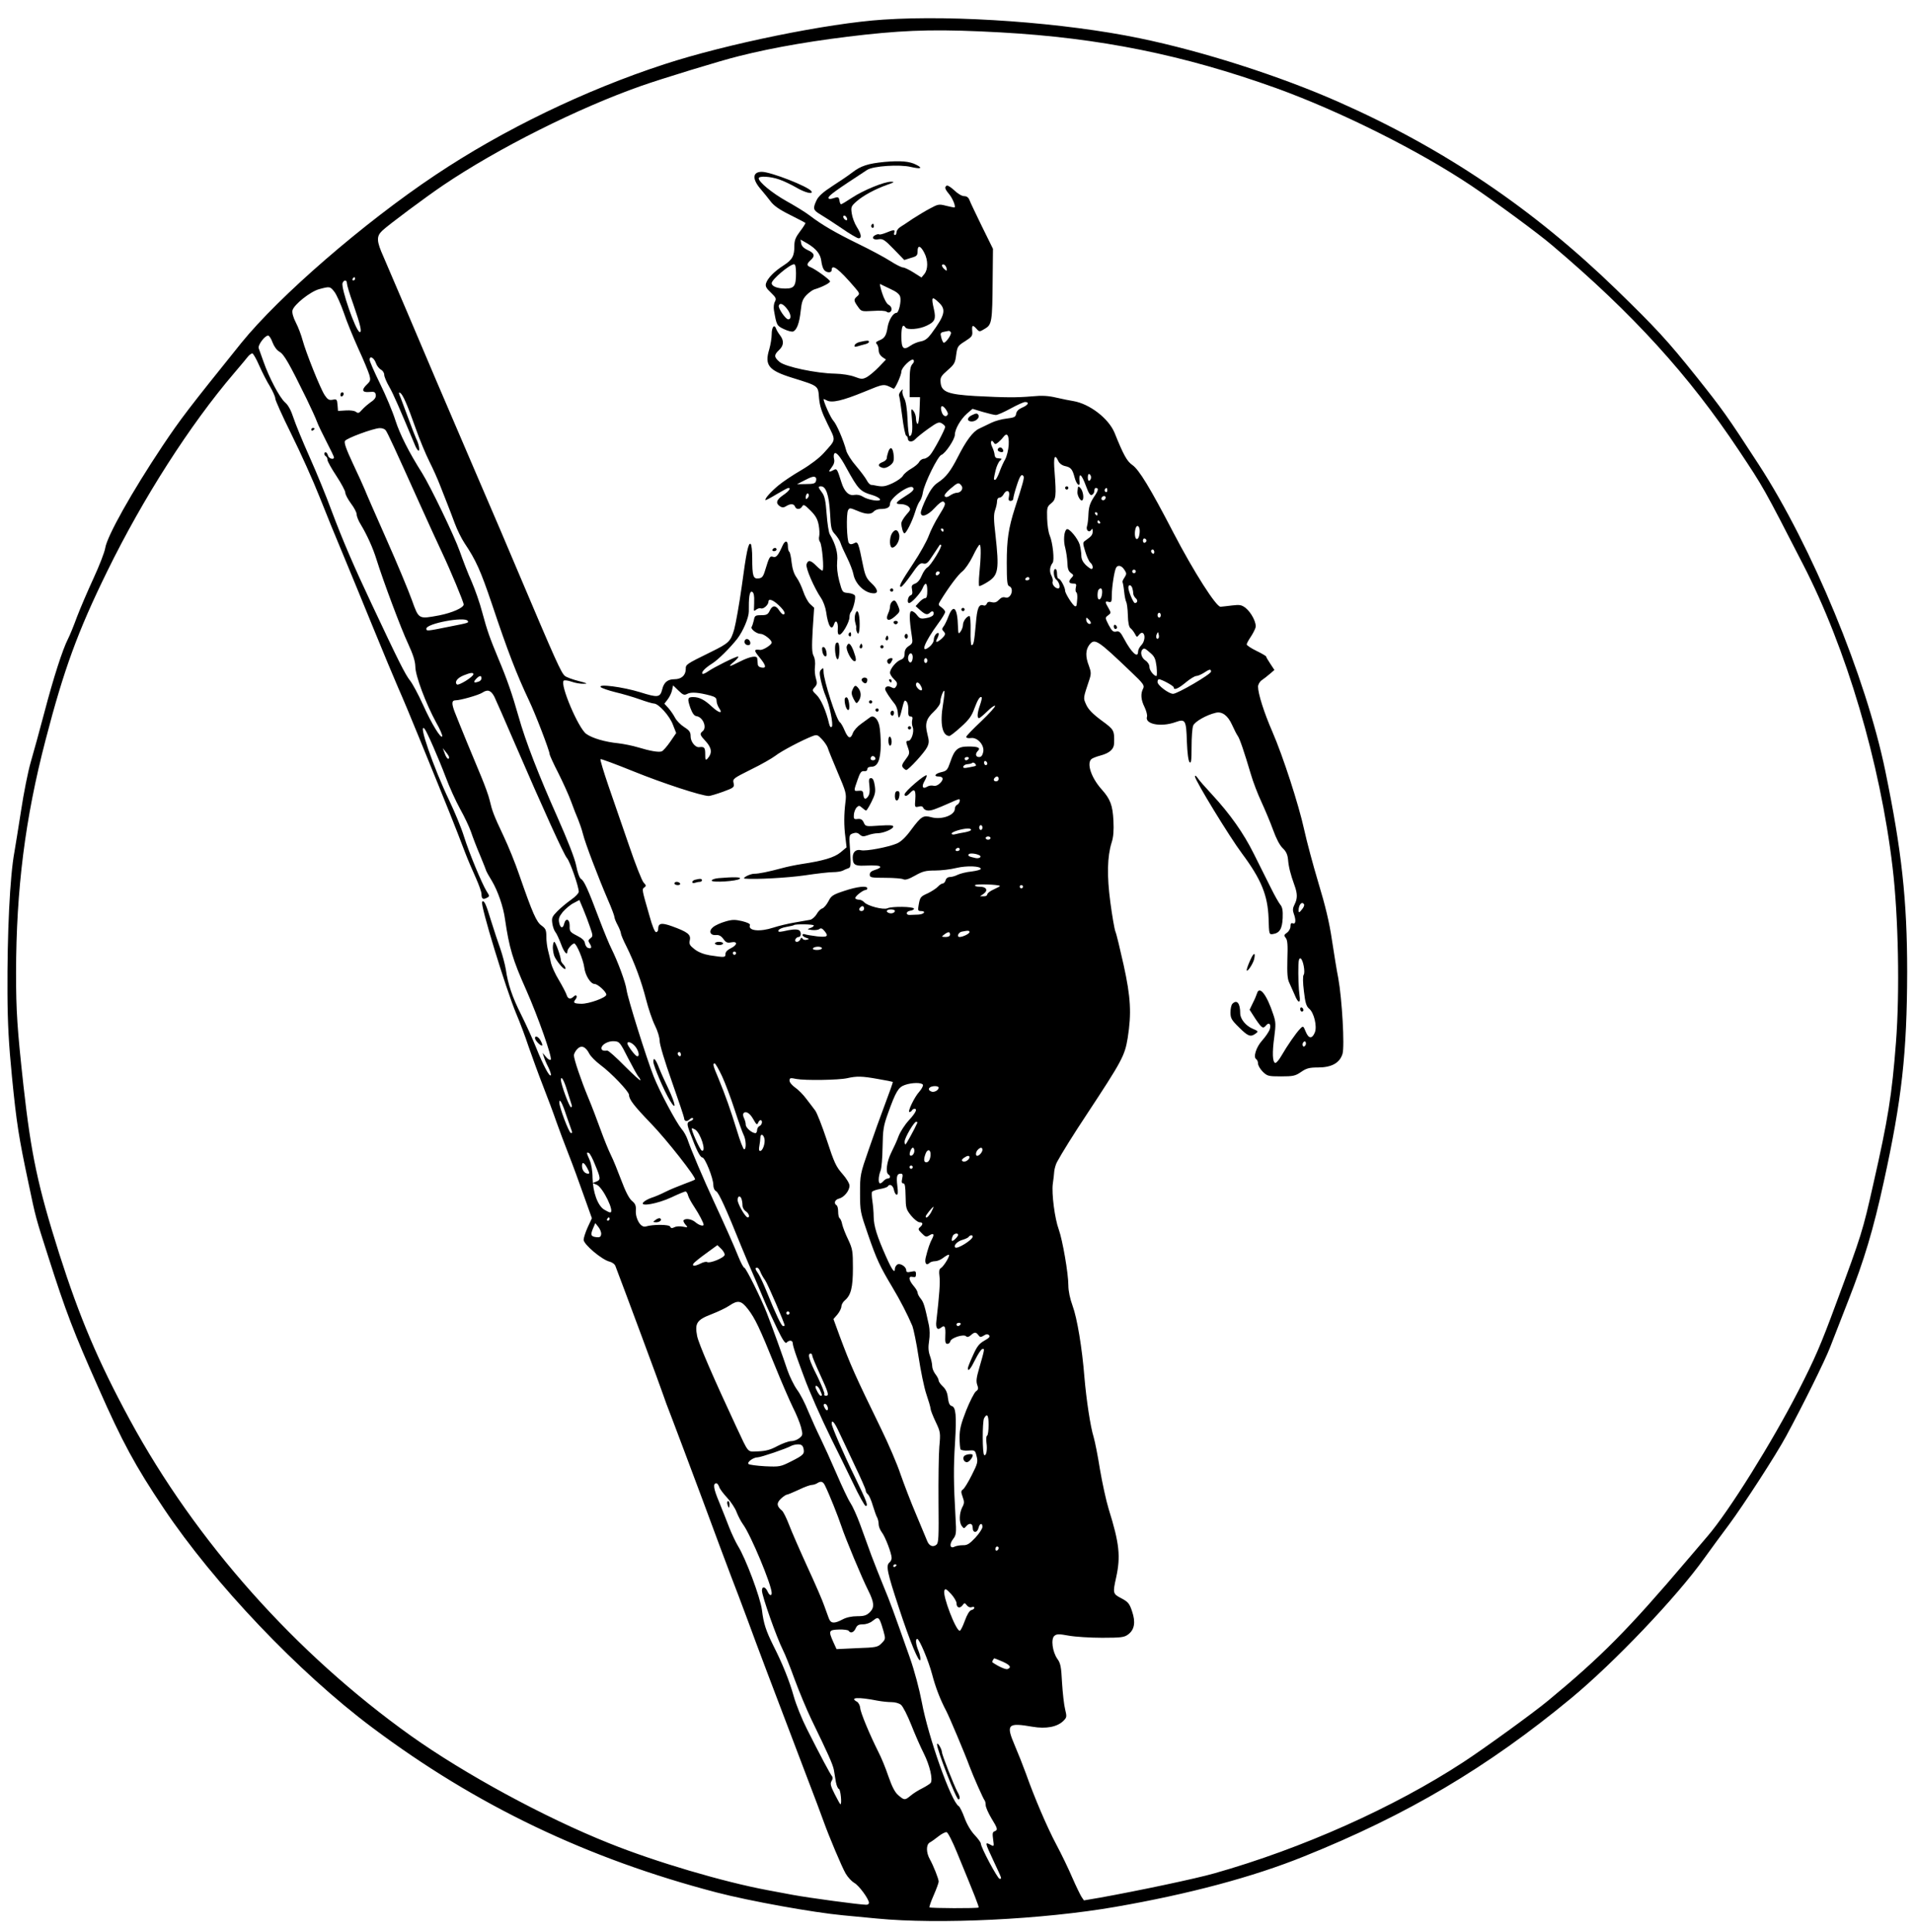 <svg xmlns="http://www.w3.org/2000/svg" width="1573.333" height="1589.333" version="1.0" viewBox="0 0 1180 1192"><path d="M544.9 12.1c-34.1 2.2-96.7 15-135 27.5-49.1 16-99.7 40.5-141.4 68.4-44.2 29.5-96.3 74.7-119.7 103.6-32.9 40.9-37.3 46.7-48.5 63.4-19 28.5-34.2 55.6-35.4 63.1-.4 2.6-3.7 11-7.2 18.6-3.5 7.6-8.1 18.3-10.2 23.8-2 5.5-4.5 11.6-5.5 13.5-3.4 6.6-9.1 24.4-14.5 45-3 11.3-6.8 25.2-8.5 31-1.7 5.8-4.4 19.3-6 30-1.7 10.7-3.5 22.2-4.1 25.5-2.8 15-4.5 50.1-4.3 87.5.1 18.4.8 31.2 2.8 51.5 2.8 28.4 4.2 37.2 10.1 65 4.6 22 4.5 21.5 12.2 45.5 10.8 33.9 15.8 47 31 81.1 14.7 33.4 22.8 48.3 40.3 74.4 30.9 46.2 83.2 101.2 128.5 135.1 64.3 48.2 132.7 80.9 212.5 101.8 20.3 5.3 59.7 12.4 78 14.1 3.6.3 13 1.2 21 2 38 3.7 102.2.6 147-7.2 45-7.8 84.9-18.4 116.5-31.2 63.5-25.5 113.1-54.9 164.5-97.4 26.7-22.1 65.2-62.5 82.3-86.5 3.8-5.3 10.7-14.7 15.2-20.7 9.1-12.3 29-43 35.2-54.5 10.4-19.2 23.8-46.3 27-54.5 1.9-4.9 7-18 11.3-29 9.9-25.2 15.5-43.9 22-73.6 11.1-50.6 14.3-79.5 14.4-129.4 0-44.3-3.4-74.9-13.5-124-12-58-45.1-138.2-78.1-189-19.6-30.2-22.3-33.9-38.3-54-18-22.5-24.9-30-49.5-53.9-51.2-49.7-106.2-86.9-171.3-115.7-36.2-16-83.5-31.2-122.7-39.3C656.7 14 589.8 9.1 544.9 12.1zm72.6 7.9c60.8 3.4 112.4 13.8 169.5 34.3 39.6 14.3 88.2 38.6 120.6 60.3 14.3 9.6 41.4 29.5 49.9 36.8 49.7 42.1 84.3 80.1 115.2 126.6 15.1 22.7 15 22.5 39.4 70 26.7 51.7 47.7 122.6 55.3 187 3.6 30.1 4.5 77.1 2.1 108-2.5 32.6-4.9 47.5-14 87.5-6.5 28.9-7.1 30.9-22.9 73.5-9.5 25.8-13.1 34-23.2 53.8-16.4 32-43 74.6-56.1 89.8-4.3 5-10 11.8-12.8 15-35.7 42.1-53 59.6-85.6 86.5-8.9 7.4-39.8 29.8-52.4 38-42.7 27.9-99.3 53.2-153.4 68.5-11.5 3.3-47.2 10.8-70.5 15l-10 1.7-1.5-2.2c-.8-1.3-3.4-6.6-5.7-11.9-2.3-5.4-6.7-14.5-9.8-20.3-5.8-10.9-13.6-29.2-18.8-43.9-1.7-4.7-4.8-12.5-6.9-17.4-5.5-12.9-4.4-14.1 11.1-11.4 8.3 1.4 15.1.1 18.9-3.6 2.2-2.2 2.2-2.6 1.1-7.2-.7-2.7-1.5-10.1-1.9-16.4-.5-9.8-.9-12-2.9-14.7-3-4.3-4.1-12.3-1.8-14.2 1.4-1.2 2.9-1.2 8.9-.1 3.9.7 13.2 1.3 20.5 1.3 11.8 0 13.7-.3 16-2 4-2.9 4.8-7.6 2.5-14.3-1.6-4.8-2.4-5.8-6.5-8-5.4-2.8-5.5-3.1-3.3-13 2.8-12.9 2-20.9-4.6-42-1.6-5.2-4-16.3-5.4-24.5-1.3-8.3-3.1-17.3-3.9-20-2-6.4-4.5-22.9-5.7-37-1.4-17.8-4.5-36.5-7.3-44-1.6-4.4-2.6-9.1-2.6-12.6 0-7.4-3.6-28-5.9-34.4-2.5-6.7-4.5-22.3-3.7-28.2.4-2.6.8-6.2.9-7.8.2-1.7.9-4.1 1.6-5.5 2.9-5.4 10.5-17.6 18.4-29.5 21.8-33.1 23.5-36.2 25.3-47.2 2.4-15.2 1.9-25-2.5-45-2.2-9.8-4.4-19.1-5.1-20.7-.6-1.6-2-9.7-3.1-18-2.2-16.5-1.9-28.2.8-36.9 1.1-3.3 1.4-7.4 1.1-13.5-.5-9.5-1.9-13.3-7.4-19.4-6.3-7.1-9.3-16-6.1-18.6.6-.5 3.1-1.5 5.4-2.1 5.7-1.5 8.5-4 8.5-7.6.2-8.1.1-8.3-7.8-14.1-5.4-4-8.1-6.8-9.4-9.7-1.9-4.3-2-3.6 2.1-15.9 1-3.1.9-4.4-.4-8-2.3-5.8-2.1-10 .3-13.1 3.3-4.1 5-3 25.8 16.9 7.6 7.2 8.3 8.3 7.3 10.2-1.6 3.1-1.4 6.8.9 11.4 1.1 2.3 1.8 5 1.5 5.9-1.5 4.6 8.5 6.6 17.5 3.4 6.2-2.2 6.7-1.4 7.1 12 .3 7.3.9 11.9 1.7 12.7.9.9 1.2-1 1.2-9.4 0-5.9.4-11.8 1-13.2.9-2.4 8.2-6.6 13.9-7.9 3.9-1 7.5 1.7 10.1 7.5 1.3 2.9 2.9 6 3.5 6.8 1.2 1.6 4 9.9 8.1 23.7 1.3 4.5 4.2 12.1 6.5 17 2.2 4.8 5.5 12.6 7.2 17.3 1.9 5.3 4.1 9.5 5.9 11.2 2.1 2 3 3.9 3.3 7 .4 4.7 1.5 9 3.9 15.7 2 5.4 2 8.4.1 12.1-1.1 2.1-1.2 3.6-.5 5.5 1.5 4 1.3 6.8-.5 6.1-1.1-.4-1.5.1-1.5 1.9 0 1.3-1 3.1-2.2 3.9-1.9 1.3-1.9 1.7-.7 3.2 1.1 1.3 1.3 4.4 1 13.1-.2 8.8 0 12.2 1.2 14.6.8 1.8 2.3 5.1 3.3 7.4 2.1 5.3 3.8 5.6 3 .5-.6-4.1-.9-12.4-.7-19 .1-3 .5-4.2 1.3-4 1.6.6 3.1 8.8 1.9 10.2-.5.7-.5 4.8.2 10.1.8 7.1 1.5 9.3 3.2 10.7 3 2.4 5.1 11 3.5 14.8-1.7 4-3.8 3.8-5.6-.6-1.5-3.7-1.6-3.7-3.5-1.7-2.4 2.4-7.8 10.2-11.5 16.6-1.5 2.6-3.2 4.6-3.8 4.4-1.7-.5-1.9-6.4-.6-15.9 1-7.7 1-9.4-.6-14-3.9-12-8.5-18-10-13.1-.3 1-1.4 3.7-2.6 6l-2 4.2 3.6 5.6c4 5.9 4.7 6.3 6.6 4 1.9-2.3 3.3-.4 2.1 2.8-.6 1.4-2.6 4.4-4.6 6.6-3.7 4.1-5.6 10.3-3.6 11.5.6.4 1.1 1.6 1.1 2.7s1.3 3.4 2.9 5c2.8 2.7 3.4 2.9 11.3 2.9 7.4 0 8.8-.3 12.3-2.7 3.3-2.3 5.1-2.8 10.5-2.8 8.4 0 13.4-2.8 15.1-8.4 1.4-4.6-.3-34-2.6-46.6-.9-4.4-2.6-15-3.9-23.5-1.6-11-4.1-21.3-8.4-35.5-3.3-11-7.2-25.6-8.7-32.5-3.4-15.6-13.1-45.5-19.7-60.7-5.1-11.7-8.8-23.4-8.8-27.7 0-1.3 1-3.1 2.3-4 1.2-.8 3.5-2.6 5-3.9l2.8-2.4-2.5-3.8c-1.4-2.1-2.6-4.1-2.6-4.5 0-.3-2.7-1.9-6-3.5s-6-3.4-6-4c0-.5 1.1-2.6 2.4-4.5 1.3-1.9 2.6-4.5 3-5.7.9-2.8-2.4-9.3-6.1-12.3-2.4-1.8-3.5-2.1-8.3-1.5-3 .4-6.2.7-7.1.8-2.6.3-16.5-21.5-28.9-45.3-14.7-28.3-21.4-39.3-25.6-42.2-3.2-2.2-5.4-6.1-10.9-19.8-3.7-8.9-15.4-17.9-25.5-19.6-1.9-.3-6.6-1.2-10.4-2.1-5.1-1.2-8.9-1.4-15-.8-9.4.8-15.9.8-35.1-.2-16.7-1-20.8-2.5-21.3-8.3-.3-3.1.2-4 4.3-7.6 4.2-3.6 4.7-4.6 5.3-9.5.7-5.1 1-5.6 5.5-8.4 4.2-2.7 4.7-3.3 4.4-6.3-.3-3.7.3-4 2.7-1.3 1.7 1.9 1.8 1.9 5.1-.1 4.3-2.5 4.6-4.2 4.8-29.8l.2-19.5-6.8-13.8c-3.7-7.6-7.2-14.9-7.7-16.3-.6-1.6-1.7-2.4-3.3-2.4-1.4 0-3.9-1.5-6.1-3.6-2-1.9-4.1-3.2-4.6-2.9-1.5.9-1.2 2.1 1.4 5.2 2.4 2.9 4.5 8.3 3.2 8.3-.4 0-2.7-.5-5.2-1.1-4.2-1.1-4.9-.9-9.7 1.7-2.9 1.5-7.6 4.4-10.6 6.3-2.9 2-6.4 4.3-7.7 5.1-1.3.8-2.4 2.3-2.4 3.2 0 1-.4 1.8-1 1.8-.5 0-.7-.7-.4-1.5.8-1.9-.4-1.9-5.1.1-2 .8-4 1.3-4.2 1-.3-.3-1.4-.1-2.5.5-2.6 1.4-1.1 3.2 2.2 2.5 2.5-.4 3.7.3 9.3 6.1l6.5 6.7 4.1-1.3c3.6-1 4.1-1.5 4.1-4.2 0-3.9 1.9-3.4 4.2 1.2 2.3 4.4 2.3 10.1 0 12.9l-1.8 2.2-4.9-3.1c-2.7-1.7-5.6-3.1-6.5-3.1-.9 0-4.5-1.8-7.9-4-3.4-2.2-12.2-6.9-19.4-10.4-14.5-7.1-22.6-11.8-30.2-17.6-2.7-2.1-9.3-6.1-14.5-9-8.7-4.9-17-11.7-17-14 0-1.6 7.2-1.2 12.6.7 2.7.9 7.5 3.2 10.6 5 5.4 3.2 10.6 4.4 9.3 2.3-1.8-2.9-25.1-12-30.6-12-5.8 0-6.1 4.5-.5 10.9 1.7 2 4.4 5.3 5.9 7.3 1.9 2.6 5.4 5.1 11.9 8.3 5.1 2.6 9.4 4.8 9.6 5 .2.2-1.2 2.5-3.2 5.1-2.8 3.7-3.6 5.6-3.6 9 0 6.3-1.2 8.6-6.6 12.1-5.8 3.7-9.9 7.9-10.9 11.1-.5 1.8.1 3 3 5.7 3.1 3 3.5 3.7 2.5 5.6-.7 1.2-.9 3.5-.6 5.3 1.6 9.2 1.7 9.5 6.1 11.6 2.3 1.1 4.9 1.8 5.7 1.5 2.3-.9 3.9-5.2 4.7-12.7.6-5.6 1.2-7.3 3.6-9.8 1.6-1.6 3.8-3.2 4.9-3.5 4.5-1.3 9.6-3.9 9.6-4.9-.1-1.1-8.9-7.5-12.1-8.8-2.4-.9-2.4-2 .1-4.3 2.9-2.6 2.5-4.3-1.7-6.2-2.6-1.2-3.9-2.6-4.1-4.2l-.4-2.3 4.4 2.5c5.3 3.2 7.9 6.5 8.4 10.6.2 1.8.8 4.1 1.4 5.1 1.2 2.3 5 2.7 5 .6 0-4.1 4.4-.8 14.4 10.9 3 3.5 3.1 3.8 1.1 5.5-2 1.7-1.9 2.6.7 6.2 2.1 3 2.2 3 9.4 2.6 4-.3 7.7-.1 8.3.5.5.5 1.4.6 2 .3 1.7-1.1 1.3-3.4-.8-4.6-1.1-.5-2.8-3.6-3.9-7s-1.7-5.9-1.3-5.8c.3.2 3.1 1.5 6.2 3 4 1.8 5.8 3.3 6.2 5 .7 2.8-.9 9.8-2.3 9.8-2.1 0-4.8 4.5-5.5 8.8-.8 5.3-1.9 7-5.4 8.3-1.8.8-2.1 1.3-1.3 2.1.7.7 1.2 2.4 1.2 3.9 0 1.6.9 3.2 2.3 4.2l2.2 1.5-4.5 4.7c-2.5 2.6-5.8 5.3-7.4 6.2-2.6 1.3-3.3 1.3-7.5-.3-2.7-1-7.6-1.8-12.1-1.9-11.5-.2-30.5-4.2-34.1-7.2-3.5-3-3.6-4.3-.4-7.3 3-2.8 3.2-5.8.7-9.1-1-1.3-2.2-3.2-2.5-4.2-1.1-3-2.7-.9-2.7 3.6 0 2.3-.7 6.4-1.5 9.2-3 9.8-.4 13 14 17.5 16.7 5.2 16.1 4.8 16.7 12.5.5 5.2 1.6 8.6 5.3 16.1 5.2 10.6 5.4 9.2-2.4 17.9-2.7 3-8.2 7.2-13.8 10.5-5.2 3-11.6 7.3-14.2 9.5-4.8 4-8.6 8.3-7.9 9 .1.2 3.2-1.4 6.8-3.6 3.6-2.1 6.8-3.9 7.3-3.9 1.8 0 .4 2-3.3 4.5-4.2 2.9-4.7 5-1.8 6.9 1.3.8 2.3.8 3.8-.2 2.6-1.6 4.7-1.5 5.4.3.7 2 3.3 1.9 4.4-.1.8-1.4 1.5-1.1 5.1 2.5 3.2 3.2 4.4 5.3 5.1 9 .5 2.6.6 5.8.3 7-.3 1.1-.1 2.7.5 3.4 1.3 1.6 2.7 17.7 1.5 17.7-.5 0-2.2-1.4-3.8-3-3.4-3.5-5.1-3.8-6-.9-.7 2.1 4.6 14.4 9 20.9 1.3 1.9 2.7 5.7 3.1 8.5 1.2 8.8 3.4 12.1 4.9 7.5 1-3.2 2.6-1.2 2.3 2.8-.2 2.6.1 3.7 1 3.7 1.8 0 6.2-7.8 6.2-10.8 0-1.3.4-2.7.9-3.2 1.3-1.5 3.1-8.4 2.5-10-.3-.8-2.2-1.5-4.2-1.7-3.6-.3-3.6-.4-5.5-7.3-1.2-4.7-1.6-8.7-1.3-12.2.6-5-1-10.7-4.6-16.8-.6-1.1-1.5-6.7-1.9-12.4-.6-8.2-1.2-11-2.8-13.2-2.5-3.3-2.6-3.9-.7-3.9 3.1 0 4.9 5.2 5.6 16.2.5 9.8.8 11 3.2 13.5 1.4 1.6 2.9 3.9 3.3 5.3.4 1.4 2.2 5.4 4 9 1.8 3.6 3.5 8.1 3.9 10.1 1.1 6.2 7.1 11.9 12.6 11.9 3.1 0 2.4-2.7-1.5-6.3-2.9-2.7-3.8-4.4-5.1-10.7-2.9-14.4-3.2-15.2-5.5-13.9-1.6.8-2.4.8-3.2 0-1.4-1.4-1.8-17.9-.6-20.3.9-1.6 1.2-1.6 5.5.2 5.5 2.4 8.7 2.5 10.4.5.7-.8 2.5-1.5 4-1.5 4.2 0 6-1 6-3.2 0-3.7 12-12.2 14.1-10.1 1.2 1.2-.1 2.6-5.3 5.8-5.5 3.5-6 4.5-1.9 4.5 1.6 0 3.7.7 4.6 1.6 1.4 1.5 1.3 1.9-1.5 5-1.6 1.9-3 4.2-3 5.2 0 2.5 1.1 6.2 1.9 6.2 1.1 0 4.8-7.4 6.5-12.9.9-3 2.2-6.1 3-7 .7-.9 1.6-3.3 1.9-5.4.9-5.5 9.2-22.4 11.4-23.1 2.4-.8 8.3-9.6 8.3-12.4 0-3.4 3.5-9.5 7.4-13l3.5-3 6.3 1.9c3.5 1 7.1 1.9 8.1 1.9s5.1-1.8 9.1-4 8-4 8.9-4c2.9 0 1.9 1.9-1.7 3.4-2.3 1-3.5 2.2-3.8 3.8-.3 2-1 2.4-5.8 3-3 .3-7.3 1.5-9.5 2.6s-5.6 2.7-7.5 3.6c-3.9 1.8-8.1 7.5-13.2 17.6-4.4 8.6-7.3 12.4-12 15.5-2.9 1.9-4.8 4.5-7.4 9.8-1.9 3.9-3.4 7.9-3.4 8.9 0 3.3 4.1 2 8.5-2.8 2.4-2.7 4.7-4.4 5.4-4 1.7 1.1 1.4 2-2.8 8.8-2.2 3.5-5 9-6.2 12.3-1.2 3.3-5.5 11-9.5 17-7.9 11.9-9.2 14.5-7.6 14.5.6 0 3.4-3.4 6.3-7.5 4.4-6.4 5.5-7.4 7.4-6.9 2 .5 2.9-.3 6.1-5.3 2.1-3.2 4-6 4.1-6.2.2-.2.5-.2.8.1.9.9-6.4 12.7-8.4 13.8-1 .5-2.6 2.8-3.5 5-1 2.5-2.5 4.4-4.1 5-2.1.8-2.4 1.4-1.9 3.8.4 2.1.2 3.1-1 3.5-1.6.6-2.3 4.7-.8 4.7 1.5 0 6.9-5.9 8.2-8.9 1.8-4.4 3-3.8 3 1.4 0 3.1-.4 4.5-1.3 4.5-.8 0-2.4 1.1-3.6 2.4l-2.3 2.5 2.8 2.5c3.3 2.9 4.5 3.1 6.2 1.4 1.4-1.4 2.7-.4 1.9 1.5-.3.8-2.3 1.7-4.4 2-3.3.6-4 .3-5.6-1.8-1-1.4-2.5-2.5-3.4-2.5-1.5 0-1.5 4.7.2 15.7.6 3.7.4 4.3-1.9 5.8-1.8 1.2-2.6 2.6-2.6 4.6 0 2.2-.6 3.2-2.4 3.9-2.8 1-6.6 5.6-6.6 8 0 .9 1.1 2.7 2.5 4 1.9 1.8 2.2 2.7 1.4 4.2-.8 1.5-1.4 1.6-3 .8-2-1.1-3.9-.6-3.9 1.1 0 1 2.8 5.3 6.1 9.4.8 1.1 1.6 3.3 1.7 4.9.3 4.4 1 4.3 2.2-.5 1.8-7.2 1.9-7.4 3.2-6.1.7.7 1.2 3 1.1 5.2-.2 3 .2 4 1.4 4 1.1 0 1.4.6 1 2.1-.3 1.2-.2 3.2.3 4.4 1.1 2.8-.8 8.5-2.7 8.5-1.6 0-1.6.5-.1 4.6 1 3 .9 3.6-1.6 6.9-2.2 2.9-2.5 3.9-1.6 5 .7.8 1.6 1.5 2 1.5 1.4 0 11.4-10.9 12.9-14.1 1.2-2.5 1.3-3.7.2-7.9-1.7-6.6-.8-9.6 4-14.1 2.1-2 3.9-4.5 3.9-5.7 0-2.5 1.9-7.7 2.5-7 .3.3-.1 4-.8 8.3-2 11.8-.5 19.4 3.9 19.5.6 0 3.8-2.5 7.2-5.6 4.9-4.4 6.6-6.7 8.3-11.5 2.1-5.6 3.5-7.7 4.5-6.7.2.3-.3 2.4-1.1 4.8-1.7 4.8-1.9 8-.6 8 .5 0 2.7-1.9 5-4.1 2.3-2.3 4.5-3.9 4.9-3.5.4.4-3.5 4.7-8.5 9.5-5.1 4.8-9.3 9.1-9.3 9.7 0 .6 1.2.9 2.8.7 4.1-.7 8.6 4.4 7.7 8.6-.5 2.2-1.2 3.1-2.6 3.1-2.1 0-2.5-2-.7-3.8 1.9-1.9.1-2.7-5.8-2.7-6.5 0-8.6 1.7-11.2 9.5-1.7 4.9-2.2 5.6-5.5 6.3-3.9.9-5 2.7-1.8 2.7 3 0 3.4 1.7 1 4.1-1.3 1.3-2.8 1.9-4.1 1.6-1.1-.3-2.9-.1-3.9.6-2.8 1.7-3.6-.1-1.6-3.5 1-1.7 1.5-3.3 1.3-3.5-.9-.9-13.6 10-13.6 11.7 0 1.6 1.5 1.2 3.5-1 2.6-2.8 3.5-1.6 3.1 4.1-.4 4.9-.3 5 2 4.5 1.7-.5 2.6-.2 3 .9.4.8 1.7 1.5 3 1.5 2.2 0 4.2-.7 14.2-5.1 2.3-1.1 4.5-1.9 4.7-1.9 1.2 0 .3 2.8-1 3.4-.8.3-1.5 1.4-1.5 2.5 0 4-8.2 7-14.6 5.2-4.9-1.3-6.1-.6-12.3 7.7-3.4 4.7-6.3 7.4-8.8 8.5-5.3 2.3-19.2 4.9-22.1 4.2-3.1-.8-5.2 1-5.2 4.4 0 4.3 1.3 5.3 6.6 5.1 7.8-.3 10.4-.1 10.4.9 0 .4-1.5 1.2-3.2 1.7-2.3.7-3.3 1.6-3.3 2.9 0 1.8.7 2 9.5 2 5.2 0 10.3.4 11.2.9 1.3.6 3.4-.1 7.3-2.3 4.6-2.6 6.5-3.1 12.2-3.1 3.8 0 9.7-.7 13.3-1.6 6.4-1.5 15-1.2 15 .6 0 .5-2.6 1.2-5.7 1.6-3.2.3-7 1.3-8.5 2-1.5.8-3.7 1.4-4.8 1.4-1.3 0-2.4.8-2.7 2-.3 1.1-1.1 2-1.8 2-.6 0-2 .9-2.9 1.9-1 1.1-3.8 2.9-6.2 4.1-4.7 2.1-4.9 2.4-5.8 7.7-.5 2.8-.3 3.3 1.4 3.3 3.5 0 2.1 2-1.5 2.2-1.9.1-4.2.2-5.2.2-2.7.2-2.6-2.2.2-2.6 1.4-.2 2.4-.8 2.3-1.3-.4-1.3-13.7-1.5-16.4-.2-2.6 1.1-12.5-1.5-14.4-3.8-.7-.8-2.1-1.5-3.1-1.5s-2-.4-2.3-.8c-.6-1 4.7-5.2 6.4-5.2.5 0 1-.5 1-1 0-1.8-6.3-1.1-14.3 1.6-7 2.3-8 3-9.7 6.4-1.1 2.1-2.8 4.1-3.8 4.4-1 .3-2.6 1.9-3.5 3.6-1 1.6-2.8 3.2-4 3.4-1.2.2-5.6 1-9.7 1.7s-9.9 2.1-12.9 3.1c-8.5 2.8-15.9 2-14.5-1.6.3-.7-1.7-1.6-4.9-2.4-4.4-1-6.1-1-10.4.3-2.8.8-6.1 2.3-7.4 3.4-2.9 2.3-2 5.2 1.7 4.9 1.8-.2 3.2.5 4.6 2.4 1.6 2.2 2.4 2.6 4.9 2.1 4.1-.8 3.8 1.7-.4 3.7-2 1-3.2 2.2-3.2 3.5 0 2.2-.4 2.2-9.7.8-3.6-.6-7-1.9-9.3-3.7-3.1-2.4-3.5-3.2-3-5.6.8-3.5-1.3-5.1-10.9-8.6-6.7-2.4-8.6-2-8.6 1.8 0 1-.6 1.8-1.3 1.8-.8 0-2.4-3.9-4-9.8-4.9-17-4.8-16.6-3.2-17.8 1.2-.9 1.1-1.3-.5-3-1-1-5.1-11.4-9-22.9-4-11.6-9.7-28.1-12.7-36.8-3-8.8-5.2-16.1-4.9-16.4.3-.3 9.4 3.1 20.3 7.5 18 7.3 42.1 15.2 46.5 15.2.9 0 4.9-1.2 8.8-2.6 6.8-2.5 7.1-2.8 6.5-5.4-.6-2.6-.1-2.9 10.7-8.3 6.2-3 13-6.9 15.1-8.5 3.5-2.8 16.6-9.7 23.1-12.2 2.5-.9 3.1-.7 5.6 2 1.6 1.7 3.2 4.1 3.6 5.3.3 1.2 3.1 8 6.1 15.1 5.2 12.2 5.5 13.1 4.8 18.5-.9 7.4-1 14.3 0 21.7l.7 6.1-3.7 3.1c-3.9 3.2-10.7 5.2-24 7.2-3.8.6-9.2 1.7-12 2.5-8.6 2.3-14.4 3.5-17.3 3.5-2.6 0-7.9 2.8-5.7 3 6.5.6 26.4-.5 36.8-2 7.3-1.1 15.1-2 17.5-2 2.3 0 5-.4 6-.9.9-.5 2.5-1.2 3.5-1.5 1.5-.5 1.6-1.5 1.1-10.5-.7-10-.7-10.1 1.7-11 1.8-.6 2.9-.5 4.2.7 1.5 1.3 2.3 1.4 5.1.4 1.8-.7 4.5-1.2 6-1.2 3.5 0 9.6-2.6 9.6-4.1 0-.9-2.2-1-8.5-.6-8.4.6-8.6.6-9.7-1.9-.8-1.8-1.8-2.4-3.7-2.2-2.3.3-2.6 0-2.4-2.6.1-1.6.9-3.6 1.7-4.5 1.4-1.3 1.7-1.3 3.4.2 1 .9 2.1 1.7 2.5 1.7.3 0 1.8-2.4 3.3-5.4 2.2-4.5 2.6-6 2-10-.5-3.2-1.2-4.6-2.3-4.6-1.3 0-1.5.9-1 4.7.4 3.3.1 5.4-.9 6.7-1.6 2.2-2.7 1.6-2.9-1.7-.2-1.8-.7-2.1-2.9-1.9-3.1.3-3.1.3-.6-6.8 1.5-4.4 2.3-5.5 4-5.3 1.2.2 2-.3 2-1.2 0-.9.9-1.5 2.4-1.5 4 0 5.7-4 5.9-13.3 0-4.5-.4-10-.9-12.1-1-4.4-3.6-6.7-5.7-5.1-.8.6-3.2 2.3-5.5 4-2.3 1.6-4.6 4.2-5.1 5.7-1.4 3.9-2.9 3.5-5.1-1.6-1-2.4-2.3-4.7-2.9-5-2.1-1.3-10.1-26.2-10.1-31.3 0-2.4-.2-2.5-1.4-1.3s-1.2 2.4-.2 7c.7 3 1.9 7.1 2.8 9.1 2.5 5.8 5 18.1 3.9 19.2-.7.7-1.2 0-1.7-1.9-1.7-7.6-5-15.1-7.7-17.7-2.8-2.7-2.9-2.9-1.1-4.8 1.4-1.6 1.6-2.5.7-5.4-.6-1.9-.9-5.2-.6-7.3.3-2.3 0-5-.8-6.5-1.1-2.1-1.2-5.4-.6-16.2l.9-13.6-2.5-2.3c-1.3-1.2-3.2-4.7-4.2-7.7s-2.8-6.8-4.1-8.6c-1.6-2.2-2.6-5.2-3.1-9.3-.3-3.3-1-6.3-1.4-6.6-.5-.3-.9-1.8-.9-3.5 0-3.4-1.6-3.8-3.1-.7-2.9 6.5-4.1 7.9-6 7.3-2-.7-2.4-.1-5 8.5-1.1 3.7-1.9 4.6-4 4.8-3.3.4-3.9-1.4-3.9-12.5 0-4.5-.4-8.4-1-8.8-1.4-.8-2.6 4.9-5.5 26.5-1.5 10.7-3.6 22.5-4.6 26.2-2.2 7.5-3.2 8.5-14.4 14-15.5 7.6-15.5 7.7-15.5 10.5 0 3.9-2.7 6.3-7 6.3-4.1 0-6.5 1.9-7.5 6.2-1.3 5.1-2.6 5.3-13.7 1.8-10.8-3.3-26.3-5.3-24.2-3.1.6.6 4.6 2 9 3.1 4.3 1 11.1 3 15 4.4 3.9 1.4 7.9 2.6 8.8 2.6 2.8 0 9.7 7.6 11.7 13.1l2 5.1-3.7 5.4c-2 2.9-4.3 5.5-5.2 5.9-1.9.7-7.1-.2-14.7-2.5-3.3-1-8.8-2.1-12.2-2.5-8-.8-16-3.1-19.7-5.8-4.8-3.4-16.3-30.4-13.9-32.8.4-.4 2.6-.2 4.8.6 2.2.8 5.6 1.4 7.5 1.3 2.9 0 2.3-.3-3.1-1.7-3.6-.9-7.4-2.3-8.4-3.1-2.4-2-5.3-8.4-30.3-67.5-3-7.2-14.2-33.5-25-58.5-10.7-25-21.5-50.2-24-56-8.9-21.1-29.2-68.7-32.6-76.5-4.4-9.8-4.5-12.7-.8-16.2 3.8-3.6 26.9-20.8 37.7-28.1 33.6-22.7 83-47.5 122-61.2 12.2-4.3 49.6-15.8 60.4-18.4 21.7-5.5 48.4-10 77.6-13.2 28.8-3.1 47.2-3.4 84-1.4zM491 168.6c0 7.9-1.1 9.4-6.6 9.4-5 0-8.4-1.4-8.4-3.3 0-2.3 11.1-11.6 13.8-11.7.8 0 1.2 1.8 1.2 5.6zm92.9-3c.3 1.6.1 1.7-1.3.5-1.9-1.6-2.1-3.4-.3-2.9.6.3 1.4 1.3 1.6 2.4zM219 172c0 .5-.5 1-1.1 1-.5 0-.7-.5-.4-1 .3-.6.8-1 1.1-1 .2 0 .4.4.4 1zm-5 2.8c0 1 1.7 6.8 3.9 12.8 4.4 12.7 5.6 17.7 3.9 17.2-2.5-.9-11.6-27.2-10.5-30.2.9-2.2 2.7-2 2.7.2zm-7.6 5.4c1.3 1.8 3.9 7.6 5.7 12.8 1.7 5.2 5.8 15.1 8.9 22 3.2 6.9 6.2 14.2 6.8 16.2.9 3.2.7 3.9-1.4 5.9-3.6 3.4-3.1 5.1 1.4 4.7 3.1-.3 3.7 0 4 1.8.2 1.5-.7 2.9-3 4.4-1.8 1.3-4.3 3.4-5.5 4.8-1.8 2.1-2.4 2.3-3.7 1.3-.8-.7-3.5-1.1-6.3-.9l-4.8.3-.3-3.7c-.3-3.5-.5-3.7-3-3.2-2.2.4-3.1-.1-4.9-2.8-2.7-4-11.7-26.6-13.7-34.1-.8-3-2.6-7.8-4.1-10.7-1.7-3.3-2.4-6.1-2.1-7.5.9-3.6 11-11.6 16.4-13.1 6.7-1.8 6.8-1.8 9.6 1.8zm372.8 6.5c4.5 4.3 3.7 7.7-4.7 19.1-2.2 3-3.9 4.3-6.5 4.8-1.9.3-4.8 1.5-6.3 2.6-4.5 3.1-5.7 1.9-5.7-5.7 0-6 .9-8 2.5-5.5 1.1 1.7 8.7 1.1 13.1-1.1 5.1-2.4 5.8-4.1 4.5-10-1.8-7.8-1.4-8.5 3.1-4.2zm-93.3 4.4c2.1 2.9 2.3 5.9.3 5.9-1.6 0-6.4-7-5.8-8.5.7-2 2.9-1 5.5 2.6zM586.5 205c.8 1.2-3.6 7.3-4.6 6.3-.4-.5-1.1-2-1.4-3.5-.6-2.2-.3-2.7 1.7-3.1 1.2-.2 2.6-.5 3-.6.4 0 1 .3 1.3.9zm-418.4 6.2c1 2.6 2.6 4.8 4.3 5.8 2.8 1.5 6.1 7.4 16.7 29 2.8 5.8 5.7 12.1 6.4 14.1.7 2 3.4 7.5 5.9 12.4 2.5 4.8 4.6 9.2 4.6 9.6 0 1.8-3.2.8-3.7-1.1-.3-1.1-.9-2-1.4-2-1.2 0-1.1 1.7.1 2.5.6.3 1 1.3 1 2.2 0 .9 2.5 5.4 5.5 9.9 3 4.6 5.5 9.2 5.5 10.3 0 1.2 1.6 4.1 3.5 6.7 1.9 2.5 3.5 5.5 3.5 6.7 0 1.2 1.1 4 2.5 6.2 3.8 6.3 7.5 14.4 9.7 21.5 4.2 13.5 15.2 42.9 19.5 52 3.2 7 4.4 10.8 4.5 14.3 0 5.5 6.5 22.8 12.9 34.5 2.3 4 3.9 7.8 3.7 8.4-.7 1.9-6.6-7.7-11.9-19.5-2.8-6.2-6.4-12.9-8-14.9-2.9-3.6-7.3-12.4-23.7-47.3-11.1-23.5-17.9-39.4-24.7-57.5-3.1-8.5-9.2-23.4-13.5-33-4.3-9.6-8.8-20.6-10-24.3-1.5-4.6-3.2-7.8-5.2-9.5-3.4-3-9.9-15.4-13.3-25.2-1.3-3.6-2.6-7.2-2.9-8.1-.8-1.8 3.7-7.9 5.8-7.9.6 0 1.9 1.9 2.7 4.2zm-8.2 14.3c1.8 4.1 4.8 10 6.7 13 1.8 3.1 3.2 6.3 3.2 7.3-.1.9 4.4 10.9 10 22.2 5.6 11.3 13.4 28.6 17.3 38.5 3.9 9.9 10.6 26.3 14.9 36.5 4.2 10.2 12.5 30.2 18.3 44.5 5.8 14.3 12.7 30.7 15.2 36.5 2.6 5.8 8.5 19.9 13.2 31.5 19 46.6 21.4 52.6 28.3 70.7 1.6 4.2 4.6 11.1 6.5 15.3 1.9 4.3 3.5 8.7 3.5 10 0 2.9.9 3.6 3.2 2.4 1.9-1 1.9-1.1-.1-4.2-3-5-10.6-23.2-13.9-33.7-1.6-5.2-5.7-15.1-9-22-9.9-20.6-19.7-49.2-15.3-44.4 1.3 1.4 8.4 17.6 13 29.7 2.2 6 6.2 14.8 8.9 19.7 2.7 4.8 5.7 11.2 6.7 14.1 1 3 3.5 9.6 5.7 14.7 2.1 5.1 3.8 9.4 3.8 9.6 0 .2 1.5 2.9 3.4 6 3.6 6 7.1 16 8.1 23.6 2.6 17.7 4.7 24.9 13 43.5 7.4 16.7 16.3 42 15.2 43.2-.5.4-1.8-.3-2.9-1.7l-2.1-2.5.8 2.5c.4 1.4 1.6 4.2 2.7 6.3 1 2.1 1.8 4.3 1.6 4.9-.6 1.7-4.6-5.7-9-16.7-2.2-5.5-6.4-14.7-9.3-20.5-5.6-11.1-8.2-19-9.5-28-.5-3-2-8.7-3.3-12.5-1.4-3.9-4-11.7-5.8-17.5-3.2-10.6-4.3-12.9-5.5-11.7-1.4 1.4 14.6 53.7 21.1 69.2 2.1 4.9 5.5 13.9 7.5 20 2.1 6 6.1 17.1 9 24.5 2.9 7.4 6.6 17.3 8.2 22 1.7 4.7 5 13.7 7.5 20 2.5 6.3 6.7 17.8 9.4 25.5l5 14-2.6 5.6c-1.4 3.1-2.5 6.6-2.5 7.7 0 2.8 11.3 12.4 16.1 13.5 1.5.4 3 1.5 3.4 2.4 4.5 11.7 29 77.6 29.6 79.8.5 1.6 2.9 8.2 5.4 14.5 2.4 6.3 10.8 28.6 18.6 49.5 7.7 20.9 15.8 42.5 17.9 48 2.2 5.5 6.8 17.9 10.4 27.5 6.1 16.7 14 37.5 35.3 93.5 5.3 13.7 10.3 27.2 11.3 30 3.4 9.5 11.2 28 13.6 32.2 1.4 2.4 3.8 4.9 5.3 5.8 2.8 1.4 9.1 10 9.1 12.3 0 .7-.7 1.2-1.6 1.2-4 0-35.1-4.2-45.4-6.1-6.3-1.2-13.3-2.5-15.5-2.9-27.3-5.1-69.1-17.4-97.9-29-39.6-15.8-88.9-42.6-122.1-66.2C182.3 1020 120.8 950.9 80 875.7c-19.5-36-30.9-62.9-43.5-102.4-13.2-41.7-17.3-61.2-22-103.3-3.9-35.7-4.6-46.1-4.6-70 .1-51.6 5.6-95.2 18.2-143.5 11.3-43.6 19.9-67.1 38-104 22.1-45.2 51.2-90.6 78.3-122.3 3.9-4.6 7.8-9.2 8.6-10.3.8-1 2-1.8 2.6-1.9.6 0 2.5 3.4 4.3 7.5zm72-1.5c.5 1.6 1.9 3.3 3 4 1.2.6 2.1 2 2.1 3.2 0 1.1 1.4 4.5 3.1 7.4 2.6 4.5 6.8 14.3 15.7 35.6.8 2.1 1.9 3.8 2.4 3.8.9 0 .1-4.4-1.5-7.4-.5-1.1-2.9-7.2-5.2-13.5-2.4-6.4-4.6-12.5-5.1-13.5-.5-1.4-.4-1.7.5-1.2 1.6 1 4.3 7.1 9.6 22.1 2.3 6.6 6.1 15.7 8.4 20.3 2.3 4.5 5.2 11.1 6.5 14.5 1.3 3.4 3.3 8.4 4.4 11.2 1.1 2.7 3.2 8.3 4.7 12.3 1.5 4.1 4.2 9.5 6 12.2 7.1 10.6 9.9 16.8 17 37.8 9.8 29.3 15.2 43.2 22.8 59.3 3.9 8.1 12.7 31.1 12.7 33 0 .7 2.4 6 5.4 11.8 2.9 5.8 6.5 13.7 7.9 17.6 1.4 3.8 3.3 8.8 4.3 11 .9 2.2 2.3 6.2 3 9 1.4 5.7 9.3 26.4 15.3 40.4 2.3 5.2 4.1 10.1 4.1 10.8 0 .7.9 3 2 5 1.1 2.1 2 4.4 2 5.1 0 .7 1.5 4.3 3.4 8 5.1 10.3 9.3 21.7 12.1 32.7 1.4 5.5 3.8 12.7 5.5 16.1 1.7 3.4 2.9 7.5 2.9 9.5-.1 1.9 3.2 12.9 7.5 25 4.2 11.9 7.6 22.1 7.6 22.7 0 1.9 1.8 2.3 3.4.7.8-.8 1.7-1.1 2.1-.6.3.5-.4 1.2-1.5 1.6-2.5.8-2.5 1.7-.1 8 3.6 9.8 6 14.5 7.3 14.5 1.7 0 6.8 12.9 6.8 16.9 0 1.9.7 3.4 1.8 4 1.6.9 6.3 11.2 15.5 34.1 1.9 4.7 5.8 13.9 8.7 20.5 2.8 6.6 5.9 13.8 6.8 16 1 2.2 3.9 8.5 6.5 13.9 3.6 7.5 5.1 9.6 5.9 8.8 1.8-1.8 3.8-1.4 3.8.5 0 1 1.2 4.9 2.6 8.8 1.4 3.8 3.3 9.2 4.4 12 3.1 8.6 10.6 25.5 17 38.5 3.5 6.9 9.3 18.9 13.1 26.7 3.7 7.9 7.3 14.3 7.9 14.3 1.7 0 .6-2.8-6.5-17.5-7.4-15.1-14.5-31.5-14.5-33.3 0-2.7 1.7-.9 4.2 4.5 1.5 3.2 5.9 12.4 9.7 20.6 3.9 8.1 7.1 15.3 7.1 16.1 0 .7.6 1.9 1.4 2.5.7.6 2.1 3.7 3 6.9 1 3.1 2.1 6.5 2.7 7.4.5 1 .9 2.8.9 4.2 0 1.3.9 3.4 1.9 4.8 2.1 2.6 6.1 13.1 6.1 15.9 0 .9-.6 2.2-1.4 2.8-2.2 1.9-1.4 5.9 5.8 27.7 6.9 21.1 12.7 35.1 13.3 32.2.2-.9-.3-3.3-1.1-5.3-1.7-4-2.1-7.5-.8-7.5 1.3.1 6.9 13.3 9.2 22 2.1 8 5 15.5 8.7 22.5 1.9 3.6 11.8 27.1 14.3 34 2.3 6.2 8.6 20.4 9.4 21.2.3.4.6 1.6.6 2.8 0 1.3 1.6 4.9 3.5 8.1 4 6.5 4.1 7.2 2 8.1-1.3.4-1.4 1.5-.9 5 .6 4.3.6 4.5-1.4 3.4-3.9-2.1-3.8-1.8 1.9 10.4 5 10.7 5 10.5 3.5 10.5-1.2 0-11.6-19.4-11.6-21.8 0-.6-1.7-3-3.7-5.1-2.3-2.4-4.8-6.5-6.3-10.6-1.3-3.6-3-7-3.6-7.3-4.6-2.6-18.8-42.6-22.8-64.2-1.5-7.9-4.5-19.3-7.4-27.5-10.1-28.6-12.1-34.2-16.2-44-2.3-5.5-5.6-14.1-7.5-19-1.8-5-4.9-13.5-6.9-19s-4.8-11.6-6.1-13.5c-1.3-1.9-5.1-10-8.5-17.9-3.4-7.9-7.9-17.8-10-22.1-2.1-4.2-5.4-11.6-7.4-16.3-1.9-4.8-5-10.9-7-13.5-1.9-2.7-4.6-8.2-6-12.3-2.5-7.6-8.8-25.2-12.6-34.9-3.4-8.8-12.9-28-13.9-28-.5 0-2.1-3-3.6-6.7-2.6-6.6-8.6-20-15-33.8-6.5-14-14.5-32.8-16.4-38.6-.7-2-2.3-5-3.7-6.5-3.2-3.8-13.4-22.8-17.2-32.4-4.4-11.1-15.9-47.8-16.7-53.3-.6-4.7-5.5-17.8-9.4-25.6-1.1-2.1-4.5-10.3-7.5-18.2-6.9-18.4-9.3-23.6-11.2-24.7-.9-.5-2.2-4-3-8.3-1-4.8-5.2-15.4-11.6-29.9-11.5-25.8-19.6-46.6-23.9-61.9-3.9-13.8-7.2-23.3-12.4-35.6-5.5-13.3-6.9-17.2-10.1-29-1.4-5.5-4.4-13.9-6.5-18.8-2.2-4.8-5.4-13.2-7.3-18.6-3.3-9.4-18.1-40.1-23.3-48.4-8.1-12.8-13.6-23.7-16.4-32.4-1.7-5.4-6-15.6-9.5-22.7s-6.4-13.7-6.4-14.7c0-2.7 2.7-1.3 3.9 2.1zm330.8.7c-1.2 1.4-1.6 4-1.6 11.1v9.2h6.4l-.3 8.5c-.2 4.9-.7 8.3-1.3 8-.5-.4-.9-1.9-.9-3.4s-.7-3.6-1.6-4.7c-1.4-1.7-1.5-1.3-.9 5.2.6 6.9.1 10.4-1.5 10.4-.4 0-1-4.6-1.2-10.3-.3-6.7-1-11.2-2.1-13.1-.8-1.6-1.3-3.6-1-4.5.3-1.2.1-1.2-1.1.3-.8 1-1.3 2.2-1 2.7.2.4 1.1 6.1 1.9 12.6.8 6.5 1.9 11.9 2.5 12.1.5.2 1 1 1 1.7 0 2.2 2.7 2.5 4.6.4 1-1.1 4.6-4 8.1-6.5 5.5-3.9 6.5-4.3 8.3-3.2 1.1.7 2 1.6 2 2.1 0 1.6-7.3 15.3-9.3 17.4-1.1 1.3-2.9 2.3-3.8 2.3-1 0-2.3.9-2.9 1.9-.5 1.1-2.8 3-4.9 4.2-2.1 1.2-4.4 3.1-5.1 4.3-.6 1.2-3.4 3.2-6.3 4.6-4.8 2.2-6.2 2.4-10.7 1.5-.8-.2-2.1-.4-2.7-.4-.7-.1-1.9-1.3-2.7-2.9-.8-1.5-3.7-5.4-6.5-8.7-2.9-3.3-5.6-7.6-6.1-9.5-1.8-6.7-6-16.4-8-18.5-1.6-1.7-6-11.5-6-13.3 0-.1.9.2 2 .8 3.1 1.7 9.6.2 22.8-5.2 13-5.3 12-5.2 18.4-2 .8.4 4.8-8.4 4.8-10.6 0-2.4 6.2-8.4 7.4-7.2.6.6.4 1.6-.7 2.7zm22 30.7c-.7 2.1-2.8 1.6-3.7-.9-1.4-3.8-.1-5.3 2.1-2.4 1 1.3 1.7 2.8 1.6 3.3zm-346.9 9.9c1.1 1.2 5.7 11.3 21.2 45.7 4.8 10.7 10.9 24 13.5 29.5 5.4 11.4 13.5 30.9 13.5 32.4 0 2-7 5.1-15 6.7-13 2.4-12.6 2.6-17-9.6-2.1-5.8-9.1-22.7-15.7-37.5-6.6-14.9-12.6-28.6-13.3-30.5-.8-1.9-4-9.1-7.3-16-4.1-8.8-5.6-12.9-4.9-14 1-1.7 17.3-7.7 21.3-7.9 1.5-.1 3.1.5 3.7 1.2zm384.4 9.2c-.2 3.1-1.2 7.1-2.2 8.9-1 1.7-2.6 5.2-3.5 7.8-1 2.7-2.2 4.8-2.6 4.8-1.1 0-1.1-.2.2-5.8.6-2.6 1.9-5.3 2.7-6 .9-.6 1.2-1.3.6-1.3-.5-.1-1.6-.2-2.4-.3-.8 0-1.5-1-1.5-2.1-.1-1.1-.7-3.2-1.5-4.8-1.4-2.8-.6-5.2 1-2.7.7 1.2 1.1 1.2 2.7-.1 1-.8 2.4-2.2 3.1-3.2 2.4-3.2 3.7-1.4 3.4 4.8zm-100.2 14c7.5 13.6 8.5 14.7 16.4 17 2.2.7 4.2 1.8 4.4 2.5.6 1.7-7.4.5-10.7-1.7-1.4-.9-3.4-1.3-5.1-1-3.4.7-6.2-2-8-7.8-2.6-8.3-2.8-8.7-4.9-7.5-3.1 1.6-3.4 1.2-1.1-1.7 1.4-1.8 1.9-3.5 1.5-5.1-.3-1.2-.3-2.8.1-3.3.9-1.6 3.6 1.5 7.4 8.6zm130.8-4.1c.6 1.4 2.3 2.7 4.1 3.1 3.7.8 4.6 1.9 6 7.2 1.1 4.2 3.4 6.1 3 2.5-.6-6.2 1.2-5 4 2.7 1.6 4.4 2.6 5.9 3.6 5.4.8-.3 1.5-1.4 1.5-2.4s.4-1.9.8-1.9c2.1 0 1.8 1.5-1.1 5.7-2.3 3.6-3.1 5.9-3.3 10.2-.1 3.1-.5 6.6-.9 7.7-.8 2.5 1.3 4.3 2.6 2.3.6-1 .9-.8.9.8 0 2.2-.7 3.1-4.4 5.7-1.8 1.2-1.8 1.5-.2 6.8.9 3 2.3 6.1 3.1 6.8 1.6 1.3 2.1 4 .7 4-.4 0-2-1.1-3.5-2.5-1.8-1.8-2.7-3.6-2.7-5.8 0-1.8-.5-4.8-1-6.7-1.2-3.9-6.6-10.4-8-9.5-1.7 1-2.2 7.1-.9 11.6.6 2.4 1.2 6.5 1.3 9.1.1 3.5.6 5.1 2.1 6.2 1.9 1.4 1.9 1.5.2 3.3-1.9 2.2-1.4 3.3 1.6 3.3 1.5 0 1.8.5 1.3 2.4-.3 1.4-.2 2.7.3 3 .5.3.7 2 .6 3.8-.4 4.7-.4 4.8-1.3 4.8-1.2 0-6.2-7.9-6.2-9.6 0-2.1-2.9-7.4-4-7.4-.6 0-1-1.4-1-3 0-1.7-.4-3-1-3-1.5 0-1.2 5.1.4 6.4 2.1 1.7 3 5.6 1.3 5.6-1.9 0-4-2.6-3.4-4.3.3-.7-.1-2.4-.8-3.7-1.3-2.4-1-5.5.8-7.8 1.2-1.5.1-12.4-1.8-16.9-.8-1.8-1.5-6.5-1.6-10.5-.2-6.7 0-7.3 2.5-9.3 3-2.4 3.2-4.5 2.1-19.3-.8-9.3 0-11.7 2.3-6.8zm20.2 10.1c0 .8-.4 1.7-1 2-.6.4-1-.5-1-2s.4-2.4 1-2c.6.3 1 1.2 1 2zm-41.6-.6c.5.8-.6 4.9-5.4 19.6-3.9 12.2-5 19.4-5 33.6 0 11.5.3 14.1 1.5 14.5 3.3 1.3 1.1 8-2.3 7-1.4-.5-2.7 0-4 1.4-1.4 1.5-2.6 1.9-4.4 1.5-1.8-.5-2.7-.2-3.1.9-.4.9-1.2 1.4-1.9 1.1-3-1.1-4.1 1.3-4.9 11.6-1 10.9-1.3 12.9-2.6 12.9-.5 0-.7-4.1-.6-9 .1-5-.2-9-.7-9-1.6 0-4 3.2-4 5.4 0 1.2-.7 3.1-1.5 4.2-1.3 1.8-1.4 1.5-1.6-3.1-.3-11.7-2.8-14.3-5.9-6.2-1 2.7-2.4 5.5-3.1 6.3-.9 1.1-.9 1.8-.1 2.6 1.7 1.7 1.5 2.4-1 4.8-2.8 2.5-4.2 2.6-2.8.1 1.6-3 1.3-4.6-.5-3.1-.8.7-1.5 2.3-1.5 3.5 0 1.4-1.2 3.3-2.7 4.5-6 4.7-3.2-2.6 5.4-14.4 2.4-3.2 4.3-6.4 4.3-7.1 0-.7-1-1.9-2.2-2.8-2.1-1.4-2.2-1.7-.8-4 5.2-8.5 11.2-16.5 13.7-18.3 1.5-1.2 4.4-5.3 6.3-9.2 1.9-4 3.8-7.2 4.3-7.2.9 0 .8 8-.2 17.8-.4 4-.4 7.5-.1 7.7.3.2 2.7-.9 5.2-2.5 6.7-4.2 7.2-7.6 4.8-29.3-1.1-9.2-1.1-12.4-.2-15 .7-1.9 1.2-4.3 1.2-5.5 0-1.3.6-2.2 1.5-2.2.8 0 1.9-.9 2.5-2 1.7-3.2 4.1-2.6 3.4 1-.5 2.3-.3 3 1 3 .9 0 1.6-.6 1.6-1.3 0-.8.9-4.4 2.1-8 2-6.3 3.1-7.8 4.3-5.8zm-128.2.7c.3.3.4 1.3.1 2.2-.3 1.4-1.6 1.8-6 1.8l-5.7.1 4.5-2.3c4.5-2.4 6.2-2.8 7.1-1.8zm89.8 4.9c1.5 1.8-.2 4.5-2.9 4.5-.9 0-2.7.7-4 1.6-1.5 1.1-2.6 1.3-3.3.6-.6-.6.5-2.2 3.3-4.6 4.8-4.1 5.2-4.2 6.9-2.1zm90 3.1c0 .8-.5 1.2-1 .9-.6-.4-.8-1.1-.5-1.6.9-1.4 1.5-1.1 1.5.7zm-184.9 4.7c-.8.8-1.1.7-1.1-.4 0-2 1.3-3.4 1.8-1.9.3.7-.1 1.7-.7 2.3zm183.9-.5c0 1.3-1.2 2.2-2.2 1.6-1-.6-.1-2.4 1.3-2.4.5 0 .9.4.9.8zm-5 10.2c0 .5-.2 1-.4 1-.3 0-.8-.5-1.1-1-.3-.6-.1-1 .4-1 .6 0 1.1.4 1.1 1zm1.5 5c.3.5.1 1-.4 1-.6 0-1.1-.5-1.1-1 0-.6.2-1 .4-1 .3 0 .8.4 1.1 1zm24.5 5.5c0 3.2-1 5.6-2.1 4.9-1-.6-1.2-4.5-.3-6.8.8-2.2 2.4-1 2.4 1.9zm-121-.5c0 .5-.2 1-.4 1-.3 0-.8-.5-1.1-1-.3-.6-.1-1 .4-1 .6 0 1.1.4 1.1 1zm125.2 6.5c0 .5-.5 1.1-1.1 1.3-.6.2-1.1-.4-1.1-1.3s.5-1.5 1.1-1.3c.6.2 1.1.8 1.1 1.3zm4.8 7.1c0 .8-.4 1.2-1 .9-.5-.3-1-1-1-1.6 0-.5.5-.9 1-.9.6 0 1 .7 1 1.6zm-18.5 10.8c1.5 2.2 1.5 2.7.1 4.9-.9 1.3-1.4 2.5-1.2 2.8.2.2.7 2.8 1 5.7.3 3 .9 5.9 1.3 6.5.4.7.9 4.3 1 8.2.1 4.6.7 7.3 1.6 8 .7.5 2 2.1 2.7 3.4 1.2 2.3 1.3 2.3 2.6.7.7-1 1.7-1.5 2.3-1.1 1.8 1 1.2 5.4-.9 7.5-1.1 1.1-2 2.9-2 4 0 4.3-4 .7-8.5-7.7-2.3-4.4-3.2-5.2-5-4.7-1.8.4-2.6-.3-4.6-4-2.3-4.5-2.3-4.6-.4-6 1.9-1.4 1.9-1.6.3-4.4-2.3-3.8-2.3-4.6.1-3.9 1.7.4 1.9-.1 1.9-4.2 0-4.9 1.6-15.3 2.7-17 1.1-1.8 3.4-1.2 5 1.3zm6.9 1.7c-.3.5-1 .7-1.5.3-.5-.3-.7-1-.3-1.5.3-.5 1-.7 1.5-.3.5.3.7 1 .3 1.5zm-121.3 1.2c-1.3 1.3-2.6.3-1.6-1.2.3-.6 1.1-.8 1.7-.5.6.4.6 1-.1 1.7zM635 357c0 .5-.7 1-1.6 1-.8 0-1.2-.5-.9-1 .3-.6 1-1 1.6-1 .5 0 .9.4.9 1zm63.4 5.6c.3.9.6 2.4.6 3.4 0 .9.7 2.3 1.5 3 1.5 1.2 1.2 3-.5 3-.9 0-4-7.3-4-9.5 0-2 1.6-1.9 2.4.1zm-18.6 3.6c-.4 4.1-2.8 5-2.8 1 0-1.6.3-3.2.7-3.5 1.5-1.6 2.4-.5 2.1 2.5zm-214.6 2.5c0 2.1 0 4.9-.1 6.2-.2 2.1 0 2.3 1.3 1.2.9-.7 2.2-1.1 3-.8 1.5.6 4.6-2.2 4.6-4.1 0-2.2 2.8-1.2 6.4 2.2 3.4 3.2 4.6 5.6 2.7 5.6-.5 0-1.6-1.1-2.5-2.5-2.1-3.3-4.2-3.2-5.8.2-1.1 2.4-2 2.8-5.3 2.8-3.6 0-4 .3-4.5 3.1-.4 1.7-1 3.6-1.4 4.2-.7 1.2 3.1 4.2 5.5 4.2 2.1 0 6.9 3.7 6.9 5.4 0 1.4-5.4 4.8-7.2 4.5-3.8-.5-3.9.3-.4 4.5 4.2 5.1 4.5 6.9 1.4 6.4-1.5-.2-2.4-1-2.4-2.3-.1-1.1-.2-2.6-.3-3.3-.2-2-4.3-1.3-10.5 1.8-7.3 3.7-8 3.7-3.6 0 1.9-1.6 2.9-3 2.2-3-1.5 0-14.6 6.5-18.5 9.2-1.6 1.1-3.1 1.8-3.4 1.4-.9-.9 1.7-3.6 6-6.3 3.7-2.3 11.1-9.7 15.5-15.3 3.6-4.7 7.1-13 7.1-16.8-.1-8.5.4-12.2 1.7-12.2.9 0 1.5 1.3 1.6 3.7zM716 379.5c0 .8-.4 1.5-1 1.5-.5 0-1-.7-1-1.5s.5-1.5 1-1.5c.6 0 1 .7 1 1.5zm-43.2 5.1c-1 1-2.8-.6-2.8-2.4 0-1.5.1-1.5 1.7.1.9.9 1.4 1.9 1.1 2.3zM288.5 383c.7 1.2.7 1.2-11 3.5-14.3 2.9-14.5 2.9-14.5 1.3 0-3.2 23.7-7.6 25.5-4.8zm426.1 10.7c-1.1 1.1-1.9-.6-1.1-2.4.8-1.7.8-1.7 1.2 0 .3 1 .2 2.1-.1 2.4zm-5 9.1c2.6 2.2 3.2 3.7 3.8 8.4.3 3.2.3 5.8-.1 5.8-1.6 0-4.3-3.5-4.3-5.6 0-1.4-1-3-2.5-4-2.4-1.5-3.4-5.2-1.8-6.7 1-1.1 1.6-.8 4.9 2.1zM563 405.4c0 1.4-.5 2.8-1 3.1-1.3.8-2.4-2-1.6-4 .9-2.4 2.6-1.7 2.6.9zm9 2.1c0 .8-.4 1.5-1 1.5-.5 0-1-.7-1-1.5s.5-1.5 1-1.5c.6 0 1 .7 1 1.5zm175 6.8c0 1.6-20.7 13.7-23.4 13.7-2.6 0-9.6-5.2-9.6-7.3 0-.9.4-1.7.8-1.7 1.7 0 9.2 4.1 9.2 5 0 2 2.7.9 7.4-3 2.6-2.2 5.6-4 6.5-4 .9 0 3-.9 4.6-1.9 3.6-2.4 4.5-2.5 4.5-.8zm-455 1.6c0 1.6-9.2 7.3-10.2 6.3-1.5-1.5.2-3.9 4-5.5 4.4-1.8 6.2-2 6.2-.8zm5 2.5c0 .8-.7 1.7-1.6 2-3 1.1-3.7.6-1.9-1.4 2.1-2.3 3.5-2.6 3.5-.6zm271 4.7c.7 1.1.9 2.3.6 2.6-.8.9-3.6-1.7-3.6-3.3 0-2.1 1.8-1.7 3 .7zM424 428c2.3-1.2 6.9-.9 14.3 1.1 2.9.8 3.7 1.5 3.7 3.2 0 1.2.7 3.2 1.5 4.4 2.7 3.8 0 3.3-4.4-.8-4.5-4.2-7.7-5.9-11.6-5.9-3.4 0-3.6 1-1.7 6.6 1.3 3.5 2.4 5 3.9 5.2 3.9.6 6.5 6.9 3.8 9.2-2.1 1.7-1.9 2.3 2 6.5 3.6 4 3.9 7.2.9 10.5-1.2 1.2-1.4.8-1.4-2.8 0-4-.5-4.7-3.7-4.3-2.4.3-5.3-3.3-5.3-6.6 0-2.7-.7-3.7-4-5.8-2.2-1.4-4.7-4-5.6-5.7-.9-1.8-2.8-4.5-4.1-6l-2.5-2.7 2-2.6c1.1-1.4 2.4-4 2.7-5.6l.7-3.1 3.3 3.2c2.9 2.8 3.6 3 5.5 2zm-119.1 1.7c1 2.1 6.6 14.8 12.4 28.3 18.4 42.6 30.5 69.1 32.4 71.3 1.9 2.1 7.3 17.6 7.3 20.8 0 .9-2.1 3.1-4.7 4.9-2.7 1.9-6.5 5.1-8.5 7.1-3.3 3.4-3.6 4.1-3.1 7.6.3 2.1 1.2 4.5 1.9 5.3.7.8 2.2 4.1 3.4 7.2 1.9 5.3 4 7.6 4 4.6 0-1.4 3-4.8 4.2-4.8 1.4 0 5.6 10 6.2 14.8.6 4.9 3.9 10.2 6.4 10.2 1.9 0 7.2 4.8 7.2 6.6 0 1.8-10.8 5.7-15.4 5.6-4.6-.1-5.3-.6-3.6-2.7 1.5-1.9.5-3.4-1.2-1.7-1.9 1.9-3.6 1.4-4.3-1.1-.4-1.2-2.5-5.3-4.7-9-2.3-3.7-4.4-8.5-4.9-10.5-.4-2-1.2-5.5-1.8-7.7-.6-2.2-1.1-6.1-1.1-8.7 0-4-.4-5-2.9-6.8-3.2-2.2-5.5-7.4-13.8-31.3-2.4-7.1-6.8-17.9-9.7-24-6.1-12.9-7-15.4-8.6-22.2-.6-2.7-3-9.2-5.2-14.5-4-9.4-13.8-33.3-16.4-40-1.9-5.1-1.8-7 .6-7 3 0 14.2-3.2 16.5-4.7 3.3-2.2 5.3-1.5 7.4 2.4zM277 467.1c0 2.1-1.7.7-2.7-2.4l-1.2-3.2 1.9 2.4c1.1 1.3 2 2.7 2 3.2zm263 1c0 .5-.7.9-1.5.9-1.5 0-2-1.2-.9-2.3.8-.8 2.4.1 2.4 1.4zm57.5-.1c-.3.5-1 1-1.6 1-.5 0-.9-.5-.9-1 0-.6.7-1 1.6-1 .8 0 1.2.4.9 1zm11.5 3.1c0 .5-.4.9-1 .9-.5 0-1-.7-1-1.6 0-.8.5-1.2 1-.9.6.3 1 1 1 1.6zm-7.1 1.3c-.2.2-2.1.6-4.3 1-2.9.6-3.7.4-3.4-.6.3-.7 1.5-1.4 2.7-1.4 1.2-.1 2.5-.4 2.8-.8.4-.3 1.1-.2 1.7.4.5.5.8 1.1.5 1.4zm14.1 8.1c0 .8-.7 1.5-1.5 1.5-1.6 0-2-1.2-.8-2.3 1.1-1.2 2.3-.8 2.3.8zm-10 30c0 .8-.4 1.5-1 1.5-.5 0-1-.7-1-1.5s.5-1.5 1-1.5c.6 0 1 .7 1 1.5zm-7 1.4c0 .5-1.7 1.1-3.7 1.5-2.1.3-4.8.9-6 1.2-1.3.4-2.3.2-2.3-.4 0-1 5.9-2.9 9.8-3.1 1.2-.1 2.2.3 2.2.8zm12 5.1c0 .5-.7 1-1.5 1s-1.5-.5-1.5-1c0-.6.7-1 1.5-1s1.5.4 1.5 1zm-19 7c0 .5-.7 1-1.6 1-.8 0-1.2-.5-.9-1 .3-.6 1-1 1.6-1 .5 0 .9.4.9 1zm12.3 3.7c1.5.9-.4 2.1-2.6 1.6-4.1-.9-4.8-1.3-4.2-2.3.6-.9 4.7-.5 6.8.7zm12.5 18.8c.2.2-1.5 1.1-3.7 2.1-2.3 1-4.1 2.4-4.1 3.1 0 .7-1 1.3-2.2 1.2h-2.3l2.2-1.5c3-2.2 1.8-4.4-2.4-4.4-2 0-3.2-.4-2.8-1 .5-.8 14.2-.4 15.3.5zm14.2.5c0 .5-.4 1-1 1-.5 0-1-.5-1-1 0-.6.5-1 1-1 .6 0 1 .4 1 1zm-267 25c1.8 5.2 1.8 5.6.2 6.8-1.4 1.1-1.5 1.6-.4 3.3 1.5 2.4 1 3.4-1.2 2.6-.8-.3-1.6-1.6-1.8-2.9-.2-1.6-1.7-3-4.9-4.6-4.3-2.2-4.6-2.7-4.5-6 .1-4.2-2.4-5.3-3.4-1.4-.7 3.2-2.4 2.9-3.1-.7-.5-2.4 0-3.7 2.3-6.6 1.7-1.9 4.6-4.4 6.6-5.4l3.6-1.9 2.4 5.7c1.3 3.1 3.2 8.1 4.2 11.1zm440.4-14.1c.3.5-.3 2-1.4 3.2-1.5 1.9-1.9 2.1-2 .7 0-3.7 2.1-6.1 3.4-3.9zM533 560.5c0 .8-.7 1.5-1.5 1.5-1.6 0-2-1.2-.8-2.3 1.1-1.2 2.3-.8 2.3.8zm19 1.4c0 1.2-2.1 1.9-3.7 1.3-2.2-.8-1.4-2.2 1.2-2.2 1.4 0 2.5.4 2.5.9zm-50 9c0 .5-1 1.2-2.2 1.6-2.1.7-2 .8 1 1.2 1.8.2 3.9 0 4.6-.6.9-.7 1.7-.5 2.9.9 3.1 3.6 2.2 4.3-4.4 3.6-3.3-.4-6.7-1-7.5-1.3-.8-.3-1.4-.1-1.4.5 0 .5 1 1.3 2.3 1.7 2 .6 2 .8.3 1.2-1 .3-2.2 0-2.6-.7-.5-.8-.9-.7-1.3.4-.4.9-1.3 1.6-2.1 1.6-1 0-1.3-.6-1-1.5.4-.8 1.2-1.5 2-1.5 1.8 0 1.8-3.6 0-4.3-1.5-.6-4.4-.4-9.5.8-2.6.5-3.2.4-2.9-.6.3-.8 2.4-1.7 4.8-2.1 2.3-.4 4.5-.9 4.7-1.1.7-.8 12.3-.6 12.3.2zm96 4.1c0 1-4.1 3-6.1 3-1.9 0-.8-2.9 1.4-3.3 4-.8 4.7-.7 4.7.3zm-12 1.5c0 1-1 1.5-2.7 1.5-2.7-.1-2.7-.1-.9-1.5 2.5-1.9 3.6-1.9 3.6 0zm-79 8.5c0 .5-1.4 1-3.1 1-1.7 0-2.8-.4-2.4-1 .3-.6 1.7-1 3.1-1 1.3 0 2.4.4 2.4 1zm-53 3c0 .5-.4 1-1 1-.5 0-1-.5-1-1 0-.6.5-1 1-1 .6 0 1 .4 1 1zm-66.5 64.9c2.9 5.6 5.8 10.8 6.4 11.4.6.6 1.1 1.5 1.1 2.1 0 .5-4.3-3.4-9.6-8.7-5.3-5.4-10.1-9.7-10.8-9.6-2.5.3-3.6-.2-3.6-1.5 0-2.2 4.2-4.6 7.9-4.3 3.2.2 3.6.7 8.6 10.6zm417.9-8.4c-.4.8-1 1.3-1.5 1-.4-.3-.6-1.2-.3-2 .4-.8 1-1.3 1.5-1 .4.3.6 1.2.3 2zm-413.5 1.1c2.3 2.9 2.8 6.6.9 5.9-1.3-.5-5.8-6.6-5.8-7.8 0-1.7 3-.5 4.9 1.9zm-28.4 4.4c.8 1.6 3.9 4.7 6.8 6.9 6.8 5 17.7 16.5 17.7 18.5 0 2.8 3 6.7 13.5 17.6 9.7 10 28.2 33.6 27.2 34.6-.2.3-3.3 1.5-6.8 2.8-3.5 1.3-8.6 3.4-11.4 4.8-2.7 1.4-6.7 3.1-8.7 3.7-2 .7-4.2 1.9-5 2.8-2.4 2.9 8.8.9 17.4-3.1 4.2-2 8.1-3.6 8.6-3.6.6 0 1.3 1.1 1.6 2.4.3 1.3 2.1 4.5 3.9 7.2 2.9 4.4 5.7 9.7 5.7 10.9 0 1.2-2.9.3-5-1.5-2.3-2-6-2.6-7.3-1.3-.4.3.1 1.5 1 2.6 1.8 2 1.7 2-1.5 1.4-1.9-.4-4.2-.2-5.3.4-1.4.7-2.1.6-2.5-.4-.5-1.4-10.5-1.5-15.1-.1-3 .9-6.4-4.6-6.1-9.9.2-3-.3-4.2-2.5-6-1.7-1.5-3.9-5.7-6.5-12.7-2.2-5.8-5-12.8-6.4-15.5-1.4-2.8-4.2-9.7-6.3-15.5-2.1-5.8-5.5-14.8-7.7-20-4.4-10.6-8.8-23.6-8.8-26 0-.9.9-2.6 2-3.8 2.5-2.7 5.2-1.7 7.5 2.8zm56.5.6c0 .8-.4 1.2-1 .9-.5-.3-1-1-1-1.6 0-.5.5-.9 1-.9.6 0 1 .7 1 1.6zm25.3 13.1c2 4.3 5.5 13.6 7.8 20.7s4.8 14.1 5.5 15.5c1.6 3 1.9 9.1.4 9.1-.5 0-2.6-5.3-4.5-11.8-4.1-13.2-7-21.4-11.4-32.1-3.3-7.7-3.6-9.1-2.3-9.1.5 0 2.5 3.5 4.5 7.7zm96.2 1.9c4.9.8 9.1 1.7 9.2 1.8.2.1-1.9 6.1-4.6 13.2-2.7 7.1-7.3 19.9-10.2 28.4-5.3 15.2-5.4 15.7-5.4 27 0 11.2.2 11.9 4.9 25.5 5.3 15.4 7.4 19.8 15 32.5 4.9 8.2 9.3 16.7 12.4 24 .7 1.9 2.5 10.4 3.8 19 1.3 8.5 3.4 18.9 4.8 23 1.4 4.1 2.6 8.2 2.6 9 0 .8 1.4 4.4 3.1 8 3 6.3 3.1 6.8 2.3 15.5-.4 4.9-.6 20.3-.5 34.1.2 21.7.1 25.2-1.3 26.3-2 1.7-4.4.8-5.6-2.1-.5-1.3-3.6-8.6-6.8-16.3-3.3-7.7-7.6-19-9.7-25-2-6.1-7.5-18.9-12.2-28.5-16.1-33-18.6-38.7-25.4-56.9l-3.8-10.4 2.5-2.9c1.3-1.6 2.4-3.8 2.4-4.9 0-1 .9-2.7 2.1-3.7 3.8-3.2 5-8 5-20 0-10.3-.2-11.7-2.9-17.5-1.7-3.4-3.3-7.7-3.7-9.4-.3-1.8-1.1-3.5-1.6-3.8-.5-.4-.9-2.1-.9-4s-.4-3.7-1-4c-1.9-1.2-1-3.5 1.5-4.1 3.2-.8 6.5-4.9 6.5-8 0-1.3-1.9-4.5-4.4-7.3-3.9-4.4-5.1-7-9.6-20.8-2.9-8.7-6.1-16.9-7.2-18.3-1-1.4-3.5-4.6-5.4-7.1-1.9-2.6-5-5.7-6.9-7-1.9-1.3-3.5-3.2-3.5-4.3 0-1.7.5-1.8 4.3-1 5.3 1 26.1.7 31.3-.5 5.8-1.3 9-1.3 18.9.5zM349.9 673c1.2 3.8 2.4 7.6 2.7 8.5.3.8.2 1.5-.4 1.5-1 0-6.2-14.1-6.2-16.8 0-3.1 2 .3 3.9 6.8zm219.4-3.8c.2.7-.8 2.6-2.3 4.3-3 3.3-7.4 12.5-6 12.5.5 0 1.2-.5 1.5-1 .3-.6 1-1 1.6-1 1.9 0 .8 2.4-3.5 7.1-2.5 2.7-5.3 7.1-6.3 9.7-.9 2.6-3 7.1-4.5 10.1-2.8 5.5-3.7 12.4-1.8 13.6 1.5.9 1.2 2.5-.4 2.5-.7 0-1.9.7-2.6 1.5-.7.8-1.6 1.5-2.1 1.5-1.3 0-1.1-4.3.2-7.7.7-1.5 1.2-8.2 1.3-14.8.2-10.7.5-12.9 3.4-20.9 4.7-13.1 6.3-15.9 10.3-17.3 4.5-1.6 10.6-1.6 11.2-.1zm9.7 1.7c0 1.6-2.7 3.1-4.4 2.5-3-1.1-1.6-3.4 2.1-3.4 1.3 0 2.3.4 2.3.9zM349.3 688c1.4 4.1 2.9 8.3 3.3 9.4.5 1.3.3 1.7-.5 1.5-1.3-.5-7.1-15.9-7.1-18.8 0-3 1.9.4 4.3 7.9zm115.4 2.5c1.8 3.2 2.3 3.6 2.9 2.2.3-.9 1-1.7 1.5-1.7 1.5 0 1 3-.6 3.6-.8.4-1.5 1.5-1.5 2.5s-.5 1.9-1 1.9c-2.2 0-6-3.3-6-5.2 0-1.1-.5-2.8-1-3.9-.6-1.1-.8-2.4-.5-3 1.3-1.9 4-.4 6.2 3.6zm101.1 2.2c-1.7 3.9-6.9 13.3-7.3 13.3-.3 0-.5-.8-.5-1.8 0-2.3 5.8-12.2 7.1-12.2.6 0 .9.3.7.7zm-137 4.1c3.4 2.2 7.1 14 4.1 13-1.2-.4-7.1-13.8-6.1-13.8.4 0 1.3.4 2 .8zm42.7 5.5c.7 2.7-1 7.7-2.6 7.7-.8 0-.9-1.1-.5-3.1.3-1.7.6-4 .6-5 0-2.7 1.8-2.4 2.5.4zm92.5 7.6c0 2-1.7 3.7-2.7 2.8-.7-.8.7-4.7 1.8-4.7.5 0 .9.9.9 1.9zm42-.6c0 1.4-2 3.7-3.2 3.7-1.2 0-1-2.4.4-3.8 1.6-1.6 2.8-1.5 2.8.1zm-32 2.7c0 2.9-1.1 5-2.6 5-1.6 0-1.8-1.9-.4-5.5 1.1-2.8 3-2.5 3 .5zm-206.9 6.6c3.5 8.4 3.5 9.2.7 10.3l-2.3.9 2.5 1c3.9 1.5 11.5 17.4 8.3 17.1-.5 0-2.1-.8-3.6-1.7-4-2.4-7-10.7-7.2-19.7 0-4.2-.8-8.6-1.8-10.9-2-4.6-2.1-4.9-.5-4.4.6.2 2.4 3.5 3.9 7.4zm230.9-4.7c0 1.5-2.9 3.3-4.1 2.5-.9-.5-.7-1.1.6-2.1 2.2-1.5 3.5-1.7 3.5-.4zm-235.5 7.2c1.2 2.3 1.3 2.9.2 2.9-2 0-3.7-2.1-3.7-4.8 0-2.9 1.5-2.1 3.5 1.9zM563 720c0 .5-.4 1-1 1-.5 0-1-.5-1-1 0-.6.5-1 1-1 .6 0 1 .4 1 1zm-6.5 7c-.5 2.2-.3 3 .7 3s1.3 2 1.4 7.9c.1 7.3.3 8.1 3.4 12 1.8 2.2 4.2 4.1 5.2 4.1 2.2 0 2.3 1.3.3 3-1.3 1.1-1.2 1.6 1.1 3.8 2.2 2.3 2.8 2.4 4.6 1.3 2.6-1.6 3.3-.9 1.8 2-1.3 2.3-2.7 6.3-4 11.7-.8 3.4.4 5.2 2.3 3.3.6-.6 2.2-1.1 3.5-1.1 1.3 0 3.5-.9 4.9-2 1.4-1.1 3-2 3.5-2 1.3 0-3 7.2-4.9 8.3-1 .6-1.2 2-.8 5 .5 3.7-.1 11.8-1.9 27.4-.6 4.6.6 6.2 3 4.2 2.1-1.8 2.8-.4 2.5 5.1-.2 3.9.1 5 1.3 5 .8 0 1.6-.7 1.8-1.6.4-2.1 8.2-4.6 9.7-3.1.7.7 1.6.5 2.9-.6 2.3-2.1 3.2-2.1 4.7-.1 1 1.4 1.5 1.4 3.3.3 1.6-1 2.4-1.1 3.3-.2.8.8 0 1.7-2.9 3.3-3.3 1.9-4.6 3.6-7.1 9.2-1.7 3.7-3.1 7.3-3.1 7.8 0 2.5 1.7.5 4.5-5.2 1.7-3.4 3.6-6.4 4.4-6.6 1.6-.5 1.5 0-1.9 11.8-1.7 5.8-2 8.1-1.2 10.3.8 2.2.7 2.9-.8 4-1 .7-3.7 6-6 11.7-3.3 8.4-4.1 11.8-4.1 16.7 0 3.5.3 6.8.6 7.4.4.5 2.6.9 4.8.7 4.1-.3 4.2-.2 5.1 3.5.9 3.4.6 4.6-2.9 11.5-2.1 4.2-4.5 8.2-5.4 8.9-1.4 1-1.4 1.6-.3 4.7 1.1 3 1.1 4-.3 6.5-1.8 3.7-2 9.1-.2 11.5 1.2 1.6 1.4 1.6 2.6.2 2-2.4 4.1-2 4.1.9 0 3.3 2.8 3.3 3.6 0 .7-2.9 2.4-3.3 2.4-.6 0 1.1-2 4.1-4.4 6.7-3.6 3.8-5 4.7-7.7 4.6-1.8 0-4.1.4-5.1.9-2.8 1.5-3.4-1.5-.9-4.7 1.9-2.5 2.1-3.5 1.5-13.3-1.2-21.1-1.3-30.9-.3-46.2 1-17 .5-21.9-2.1-22.6-1.2-.3-1.9-1.8-2.3-5-.3-3.2-1.3-5.3-3.1-7-1.4-1.3-2.6-3-2.6-3.7 0-.7-.9-2.5-2-3.9s-2-3.6-2-5c0-1.3-.6-4.2-1.4-6.4-1-2.8-1.1-5.4-.5-9.2.5-3 .4-7.2-.1-9.5-2.6-12-3.2-14.1-5-16.4-1.1-1.3-2-3-2-3.8 0-.7-1.1-2.6-2.5-4.2-3.1-3.7-3.3-6.2-.5-5.5 1.6.4 2 0 2-1.7 0-1.9-.4-2.1-3-1.5-2.3.5-3 .3-3-.9 0-2.3-4.1-4.8-5.7-3.4-.7.6-1.3 1.7-1.3 2.4 0 3.3-1.8.8-5.4-7.3-5.7-12.8-7.6-19-7.7-24.7 0-2.8-.4-7.2-.8-9.8-.4-2.6-.5-5.1-.2-5.6s2.5-1.3 4.8-1.7c2.4-.4 4.5-1.1 4.9-1.6 1.1-1.9 3.2-.8 3.8 2.1.3 1.6 1.1 3 1.7 3 .8 0 .9-1.6.4-5.5-.7-5.9-.2-7.5 2.1-7.5 1.2 0 1.4.7.9 3zm-99.1 12.6c.3.9.6 2.6.6 4 0 1.3.9 2.9 2 3.6 1.9 1.2 2.8 3.8 1.2 3.8-1.4 0-6.2-8.3-6.2-10.7 0-2.6 1.5-3.1 2.4-.7zm116.9 8.3c-1.6 2.8-3.3 4.1-3.3 2.5 0-.8 4.4-6.2 4.8-5.9.1.1-.5 1.6-1.5 3.4zM376 752c0 .5-.5 1-1.1 1-.5 0-.7-.5-.4-1 .3-.6.8-1 1.1-1 .2 0 .4.4.4 1zm-5.2 9.4c-.2 1.6-.9 2-2.8 1.8-3.5-.4-3.9-1.3-2.3-5.2l1.5-3.5 1.9 2.4c1.1 1.4 1.9 3.4 1.7 4.5zm220.2.4c0 .5-.9 1.7-2 2.7-2 1.8-2.5 1.1-1.4-1.9.6-1.7 3.4-2.3 3.4-.8zm9 1c0 2-9.6 8-10.8 6.7-1.2-1.2 1.5-3.9 4.6-4.7 1.7-.5 3.4-1.3 3.7-1.8.8-1.2 2.5-1.3 2.5-.2zM447 774c0 1.8-9.2 5.6-10.9 4.5-.6-.3-2.4.1-4.1 1-3.4 1.7-5.4 1.7-4.2-.1.4-.6 3.8-3.4 7.7-6.2l7-5.1 2.2 2.1c1.3 1.2 2.3 2.9 2.3 3.8zm22 10.5c.5 1.4 1.9 3.8 3 5.3 1.5 2.1 12 26.4 12 27.9 0 .2-.4.3-1 .3-1 0-4.4-7.1-10-21-1.9-4.7-4.2-9.7-5.2-11.2-2.1-3-2.2-3.8-.8-3.8.6 0 1.5 1.1 2 2.5zm-7.6 23.1c4.4 5.7 7.3 11.9 16.6 34.9 4 9.9 9 21.4 11 25.5 2.1 4.1 4.4 9.7 5.1 12.4 1.2 4.7 1.1 5-1.1 6.8-1.2 1-3.5 1.8-5 1.8s-5.3 1.4-8.4 3c-4.2 2.3-7.1 3.1-11.8 3.3-7.1.2-5.6 1.9-13.7-15.3-14-30-23.2-51.2-24.1-55.9-1.5-7.9-.2-9.9 8.9-13.4 4.1-1.6 9-3.9 11-5.3 5.3-3.6 7.4-3.1 11.5 2.2zM487 810c0 .5-.4 1-1 1-.5 0-1-.5-1-1 0-.6.5-1 1-1 .6 0 1 .4 1 1zm105.5 7c-.3.5-1 1-1.6 1-.5 0-.9-.5-.9-1 0-.6.7-1 1.6-1 .8 0 1.2.4.9 1zM501 836.2c0 .6 2 5.5 4.4 10.7 5.7 12.4 6.2 14.1 4.1 14.1-.9 0-1.3-.4-1-1 .3-.5-1.7-5.5-4.4-11.1-5-9.8-6.2-13.9-4.1-13.9.6 0 1 .5 1 1.2zm4.8 21.3c1.4 3.1 1.5 3.5.4 3.5-.8 0-3.2-4.3-3.2-5.5 0-1.5 1.9-.1 2.8 2zm4.6 10.1c.9 2.2-.3 3.2-1.4 1.4-1.2-1.9-1.2-3-.1-3 .5 0 1.2.7 1.5 1.6zm99.4 11.4c0 3.3-.4 6.3-.9 6.6-.6.3-.7 2.3-.4 4.5.6 4.2-.1 8.2-1.4 7.5-1.2-.8-1.2-20.5-.1-22.7 1.9-3.4 2.8-2 2.8 4.1zm-114.2 14.4c.8 3.5.1 4.2-7.6 8.1-6.6 3.3-7.1 3.4-16.1 3-5.1-.3-9.7-.9-10.2-1.4-1.1-1.1 3-4.1 5.6-4.1 2 0 17.8-5.4 20.6-7 .9-.5 2.8-1 4.3-1 2.1 0 2.9.6 3.4 2.4zm13.2 22.8c2.8 5.7 8.1 19 10.2 25.3 2.4 7.3 12.6 31.8 16.5 39.5 3.8 7.6 4 10.5 1.1 13.5-2.1 2-3.5 2.5-7.8 2.5-3.4 0-6.7.7-9.1 2-5.1 2.7-7.3 2.6-8.5-.8-.5-1.5-1.8-5-2.8-7.7-.9-2.8-5.6-13.6-10.4-24-4.8-10.5-9.9-22.2-11.4-26.2-1.5-3.9-3.4-7.7-4.2-8.4-3.4-2.8-3.5-4.7-.7-7.4 1.5-1.4 3.2-2.5 3.7-2.5s3.8-1.4 7.3-3c3.4-1.7 7.1-3 8.1-3 .9 0 2.4-.5 3.2-1 2.3-1.5 3.6-1.2 4.8 1.2zm-65.2 1c.3 1.2 2.6 4.2 5 6.8 2.4 2.6 5 6.6 5.8 8.9.9 2.3 2.6 5.6 3.9 7.4 4.7 6.3 17.7 37.4 17.7 42.4 0 2-1.4 1.6-2.5-.9-1.4-3.1-3.5-3.5-3.5-.6 0 3.4 9.1 29.1 13 36.8 1.2 2.3 4.4 10.3 7.1 17.8 2.8 7.6 7.4 18.6 10.3 24.7 10.3 21.2 13.4 28 14 31.5.3 1.9.9 5.2 1.2 7.3.4 2.1 1.2 4.1 1.9 4.3 1 .4 1.9 9.4.9 9.4-.2 0-1.8-2.8-3.5-6.2-2.6-5.1-2.9-6.5-2-8.1.8-1.2.9-2.3.3-3-1.1-1.3-7.2-12.7-15.5-29.2-3.1-6.1-6.7-15.1-8.1-20.1-2.6-9.4-7-20.3-12.6-31.3-4.5-9.1-6-13.5-7-21.9-1-7.8-10.1-32.1-14.9-39.7-1.3-2.2-3.7-7.2-5.2-11-1.5-3.9-4.3-11-6.3-15.9-3.5-8.3-4-11.6-1.7-11.6.5 0 1.3 1 1.7 2.2zM616 954.9c0 .6-.4 1.3-1 1.6-.5.3-1-.1-1-.9 0-.9.5-1.6 1-1.6.6 0 1 .4 1 .9zm-63 10.5c0 .3-.4.8-1 1.1-.5.3-1 .1-1-.4 0-.6.5-1.1 1-1.1.6 0 1 .2 1 .4zm37 23.5c0 2.8 1.9 3.6 3.6 1.5 1.3-1.8 1.5-1.8 2.8-.1.8 1 2 1.5 3 1.1.9-.3 1.6-.2 1.6.4 0 .5-.8 1.2-1.8 1.4-1.2.3-2.7 2.8-4.1 6.7-1.2 3.3-2.6 6.1-3.1 6.1-2.4 0-10.7-21.7-9.5-24.8.5-1.4 1.2-1.1 4.1 2 1.9 2.1 3.4 4.7 3.4 5.7zm-47.2 10.8c.5 1 1.5 4 2.2 6.6 1.3 4.7 1.2 4.9-1.2 7.4-2.4 2.4-3.4 2.6-15.2 3l-12.6.6-2-4.4c-3.1-6.9-2.8-7.5 3.5-7.7 3-.1 5.7.3 6 .8 1.1 1.8 3.2 1 4.3-1.5.9-2 1.9-2.5 4.6-2.5 1.9 0 4.4-.9 5.7-2 3-2.4 3.6-2.4 4.7-.3zm75.6 25.3c4.7 2.1 5.7 3.6 3.1 4.6-1.1.5-6.1-1.8-9.4-4.2-.3-.3.8-2.4 1.3-2.4.2 0 2.4.9 5 2zm-77.1 24.1c2.6.5 6.5.9 8.6.9 2.2 0 4.8.7 5.9 1.7 1.2 1 3.9 6.4 6.2 12.1 2.2 5.6 5.7 13.7 7.9 18 3.6 7.2 5.6 15.8 4.2 18-.3.5-2.6 2-5.1 3.3-2.5 1.2-5.8 3.3-7.3 4.6-3.5 2.9-3.9 2.9-7.5-.2-2.1-1.7-3.9-5.1-6.2-11.7-1.7-5.1-4.5-11.9-6.2-15.1-5.4-10.8-11-24.2-11.2-27.1-.1-1.5-1-3.2-1.9-3.8-5-2.7.5-3.1 12.6-.7zm48.9 93.4c11.5 27.9 13.8 33.8 13.4 34.2-.6.6-29.7.5-30.3-.1-.2-.2.9-3.6 2.6-7.4 1.7-3.9 3.1-7.7 3.1-8.5 0-1.7-3.2-9.7-5.4-13.7-2.4-4.2-2.4-9.1-.1-10.4 1.1-.6 3.5-2.3 5.5-3.9 1.9-1.5 4.1-2.6 4.9-2.5.8.2 3.6 5.7 6.3 12.3z"/><path d="M545.5 99.9c-10.1 1-14.5 2.4-19.8 6.5-2.3 1.8-7.8 5.5-12.3 8.4-5.7 3.7-8.5 6.2-9.7 8.7-2.4 5.1-2.2 6.1 2.2 8.7 2.2 1.3 8.1 5.1 13.1 8.5 5 3.5 9.8 6.3 10.6 6.3 2.1 0 1.7-2.6-1.1-7-1.4-2.2-2.8-6-3.1-8.3-.6-4-.4-4.5 3-7.5 4.1-3.6 11.5-7.6 19.1-10.3 4.1-1.4 4.5-1.8 2.2-1.8-4.1-.1-17.3 5.3-24.2 9.9-3.3 2.2-6.3 4-6.7 4-.4 0-.8-1-1-2.3-.4-2.3-.8-2.4-4.5-1.2-1.4.4-2.3.2-2.3-.4 0-1.4 4.6-4.7 23.9-17.3 3.7-2.4 20-3.5 27-1.8 6.1 1.4 7.6.8 3.2-1.4-4-2.1-9.7-2.6-19.6-1.7zm-23.1 34.7c.4 1 .1 1.4-.6 1.2-1.5-.5-2.3-2.8-1-2.8.5 0 1.3.7 1.6 1.6z"/><path d="M537.5 138.9c-.3.5-.1 1.2.5 1.6.5.3 1-.1 1-.9 0-1.8-.6-2.1-1.5-.7zM530.6 210.9c-1.6.3-3.1 1.2-3.4 2-.4 1.1.1 1.2 1.9.7 1.3-.4 3.4-1 4.7-1.3 1.2-.3 2.2-.9 2.2-1.4 0-1-1-1-5.4 0zM599.3 256.2c-3 1.5-2.9 3.8.1 3.8 2.6 0 5.1-2.4 4.1-4-.8-1.2-1.3-1.2-4.2.2zM550.2 329c-1.8 3-1.6 9.2.4 8.8 2.5-.5 4.8-5.2 4-8.2-.8-3.1-2.6-3.4-4.4-.6zM476.5 339c-.3.5.1 1 .9 1 .9 0 1.6-.5 1.6-1 0-.6-.4-1-.9-1-.6 0-1.3.4-1.6 1zM549 364c0 .5.5 1 1 1 .6 0 1-.5 1-1 0-.6-.4-1-1-1-.5 0-1 .4-1 1zM550.2 371.2c-.7.7-1.2 2-1.2 3 0 .9-.5 2.9-1.2 4.3-1.9 4.3.4 5.2 4.3 1.7 3.1-2.8 3.2-3.1 2-6.1-1.6-3.8-2.4-4.4-3.9-2.9zM527.4 379.4c-.3 1.4-.2 3.5.2 4.8.4 1.3.7 2.7.5 3.2-.1.5.1 1.6.5 2.5 1.1 2.8 1.9-1.1 1.6-7.4-.4-5.7-1.7-7.2-2.8-3.1zM551.2 384.1c.2.6.8 1 1.3 1s1.1-.4 1.3-1c.2-.6-.4-1.1-1.3-1.1s-1.5.5-1.3 1.1zM523.5 390.9c-.3.5-.1 1.2.5 1.6.5.3 1-.1 1-.9 0-1.8-.6-2.1-1.5-.7zM558 392.5c0 .8.5 1.5 1 1.5.6 0 1-.7 1-1.5s-.4-1.5-1-1.5c-.5 0-1 .7-1 1.5zM546.6 392.9c-.4.7-.5 1.5-.2 1.8.9.9 1.9-.4 1.4-1.8-.4-1.1-.6-1.1-1.2 0zM515.4 397.3c-.8 2.3 0 9 1.2 9.4 1.3.4 1.7-9.4.3-10.2-.5-.4-1.2 0-1.5.8zM522.3 398.7c-.7 1.8 2.5 8.4 4.5 9.1 1.6.5 1.5-1.4-.4-6.5-1.8-4.5-3.1-5.4-4.1-2.6zM530.6 397.9c-.4.7-.5 1.5-.2 1.8.9.9 1.9-.4 1.4-1.8-.4-1.1-.6-1.1-1.2 0zM543 399c0 .5.5 1 1 1 .6 0 1-.5 1-1 0-.6-.4-1-1-1-.5 0-1 .4-1 1zM507.2 401.6c.2 1.5.9 2.9 1.6 3.2 1 .3 1.3-.4 1-2.4-.2-1.5-.9-2.9-1.6-3.2-1-.3-1.3.4-1 2.4zM547.4 407.1c-.3.6-.2 1.5.4 2.1.7.7 1.4.3 2.1-1.1 1-1.7.9-2.1-.3-2.1-.8 0-1.8.5-2.2 1.1zM531.6 418.9c-.7 1.1 1.8 3.3 2.7 2.4.4-.3.7-1.2.7-2 0-1.5-2.6-1.8-3.4-.4zM548.5 420c.3.5.8 1 1.1 1 .2 0 .4-.5.4-1 0-.6-.5-1-1.1-1-.5 0-.7.4-.4 1zM525.9 425.4c-.9 1.8-.7 3.1.6 5.7 1.7 3.1 1.8 3.2 3.1 1.4 1.7-2.4 1.7-5.5 0-7.8-1.8-2.3-2.4-2.2-3.7.7zM521 431.7c0 3 1.2 6.3 2.2 6.3 1.4 0 .5-7.3-.9-7.8-.7-.2-1.3.4-1.3 1.5zM536 433c0 .5.5 1 1 1 .6 0 1-.5 1-1 0-.6-.4-1-1-1-.5 0-1 .4-1 1zM540 438c0 .5.5 1 1 1 .6 0 1-.5 1-1 0-.6-.4-1-1-1-.5 0-1 .4-1 1zM549.5 439.1c-.4.6-.3 1.5.3 2.1.6.6 1.1.4 1.5-.6.7-1.8-.9-3.1-1.8-1.5zM560 449c0 .5.5 1 1 1 .6 0 1-.5 1-1 0-.6-.4-1-1-1-.5 0-1 .4-1 1zM548 456.9c0 1.7.5 3.1 1 3.1.6 0 1-1.1 1-2.4 0-1.4-.4-2.8-1-3.1-.6-.4-1 .7-1 2.4zM737.1 479c-.1 2.1 21.2 37.1 29 47.5 11.9 16 15.9 25.8 16.4 40 .3 9.9.3 10 2.6 9.7 4.2-.6 5.8-3.2 6.1-9.9.2-4.5-.2-6.6-1.3-8-.9-1-3.7-5.9-6.1-10.8-2.5-5-7.2-14.3-10.4-20.8-6.4-12.9-14.8-24.7-25.8-36.6-3.9-4.2-7.9-8.7-8.8-10.1-1-1.5-1.7-1.9-1.7-1zM552 491.1c0 3.8 2.4 3.5 2.8-.4.2-1.9-.1-2.7-1.2-2.7-1.1 0-1.6 1-1.6 3.1zM443.3 541.7c-2.4.2-4.3.9-4.3 1.5 0 1.4 15.8.4 17.3-1.1 1.1-1.1-3.4-1.2-13-.4zM428.8 542.7c-1 .2-1.8.9-1.8 1.5 0 .5.7.7 1.6.4.9-.3 2.2-.6 3-.6.8 0 1.4-.5 1.4-1 0-1-1.2-1.1-4.2-.3zM416 545c0 .5.9 1 2.1 1 1.1 0 1.7-.5 1.4-1-.3-.6-1.3-1-2.1-1s-1.4.4-1.4 1zM441 582c0 .5 1.1 1 2.5 1s2.5-.5 2.5-1c0-.6-1.1-1-2.5-1s-2.5.4-2.5 1zM771.1 592.5c-1.2 2.6-2.1 5.3-2.1 5.9.1 1.9 3.9-3.8 4.6-6.7 1-4.6-.3-4.2-2.5.8zM760.2 619.2c-.7.7-1.2 3-1.2 5.3 0 3.6.6 4.7 5.3 9.3 5.5 5.5 7.1 6.1 10.2 3.8 1.8-1.3 1.7-1.5-1.6-2.9-4.4-1.8-7.9-6.1-7.9-9.6 0-6.2-2-8.7-4.8-5.9zM802 622.4c0 .9.5 1.6 1 1.6.6 0 1-.4 1-.9 0-.6-.4-1.3-1-1.6-.5-.3-1 .1-1 .9zM210 243.6c0 .8.5 1.2 1 .9.6-.3 1-1 1-1.6 0-.5-.4-.9-1-.9-.5 0-1 .7-1 1.6zM192 265.1c0 .5.5.7 1 .4.6-.3 1-.8 1-1.1 0-.2-.4-.4-1-.4-.5 0-1 .5-1 1.1zM330 640.4c0 1.3 3.1 4.6 4.3 4.6.4 0 .2-1.1-.5-2.4-1.2-2.8-3.8-4.3-3.8-2.2zM403 654.9c0 2.5 6.6 18 10.3 24.1 4.2 6.9 3.4 1.9-1.1-7.6-2.1-4.3-4.7-10.1-5.7-12.7-2-5.3-3.5-6.9-3.5-3.8zM578 1076.1c0 3.4 11.8 33.9 13.2 33.9 1.2 0 1-1.9-.7-4.8-2-3.7-9.5-22.7-9.5-24.4-.1-2-2.9-6.6-3-4.7zM548 278.4c-.5 1.5-1 3.4-1 4.2 0 .8-1.1 1.9-2.5 2.4-3.1 1.2-3.2 2.6-.4 3.5 1.4.5 3 0 4.8-1.3 2.1-1.6 2.6-2.7 2.4-5.8-.4-5.1-1.9-6.5-3.3-3zM615.5 277c-.3.6.1 1.3 1 1.6 1.9.8 3 0 2-1.5-.8-1.4-2.2-1.4-3-.1zM657 301c0 .5.5 1 1 1 .6 0 1-.5 1-1 0-.6-.4-1-1-1-.5 0-1 .4-1 1zM664.9 300.8c-.1.7-.2 1.8-.3 2.4-.3 2.1 1.7 5.9 2.8 5.5 1.5-.5.8-5.8-1-7.7-1-1-1.4-1.1-1.5-.2zM593 376c0 .5.5 1 1 1 .6 0 1-.5 1-1 0-.6-.4-1-1-1-.5 0-1 .4-1 1zM687 386.4c0 .9.5 1.6 1 1.6.6 0 1-.4 1-.9 0-.6-.4-1.3-1-1.6-.5-.3-1 .1-1 .9zM459.5 394.9c-.8 1.5.3 3.1 2.1 3.1.9 0 1.4-.7 1.2-1.7-.4-2-2.4-2.8-3.3-1.4zM341 584.7c.1 2.1.6 4.7 1.3 5.9 2.2 3.9 5.7 7.7 6.4 7.1.3-.4-.1-1.5-1-2.5-1-1-1.7-2.2-1.7-2.6 0-2.3-3.3-11.6-4.1-11.6-.5 0-.9 1.7-.9 3.7zM404.4 752.5c-1.8 1.4-1.8 1.4.3 1.5 2.3 0 3.9-1.5 2.5-2.4-.5-.3-1.8.1-2.8.9zM595.1 897.9c-1.7 1.1-.7 4.1 1.3 4.1 1.3 0 3.6-2.8 3.6-4.4 0-.9-3.3-.7-4.9.3zM448.7 928c.3 1.1.7 2 .9 2 .2 0 .4-.9.4-2s-.4-2-.9-2-.7.9-.4 2z"/></svg>